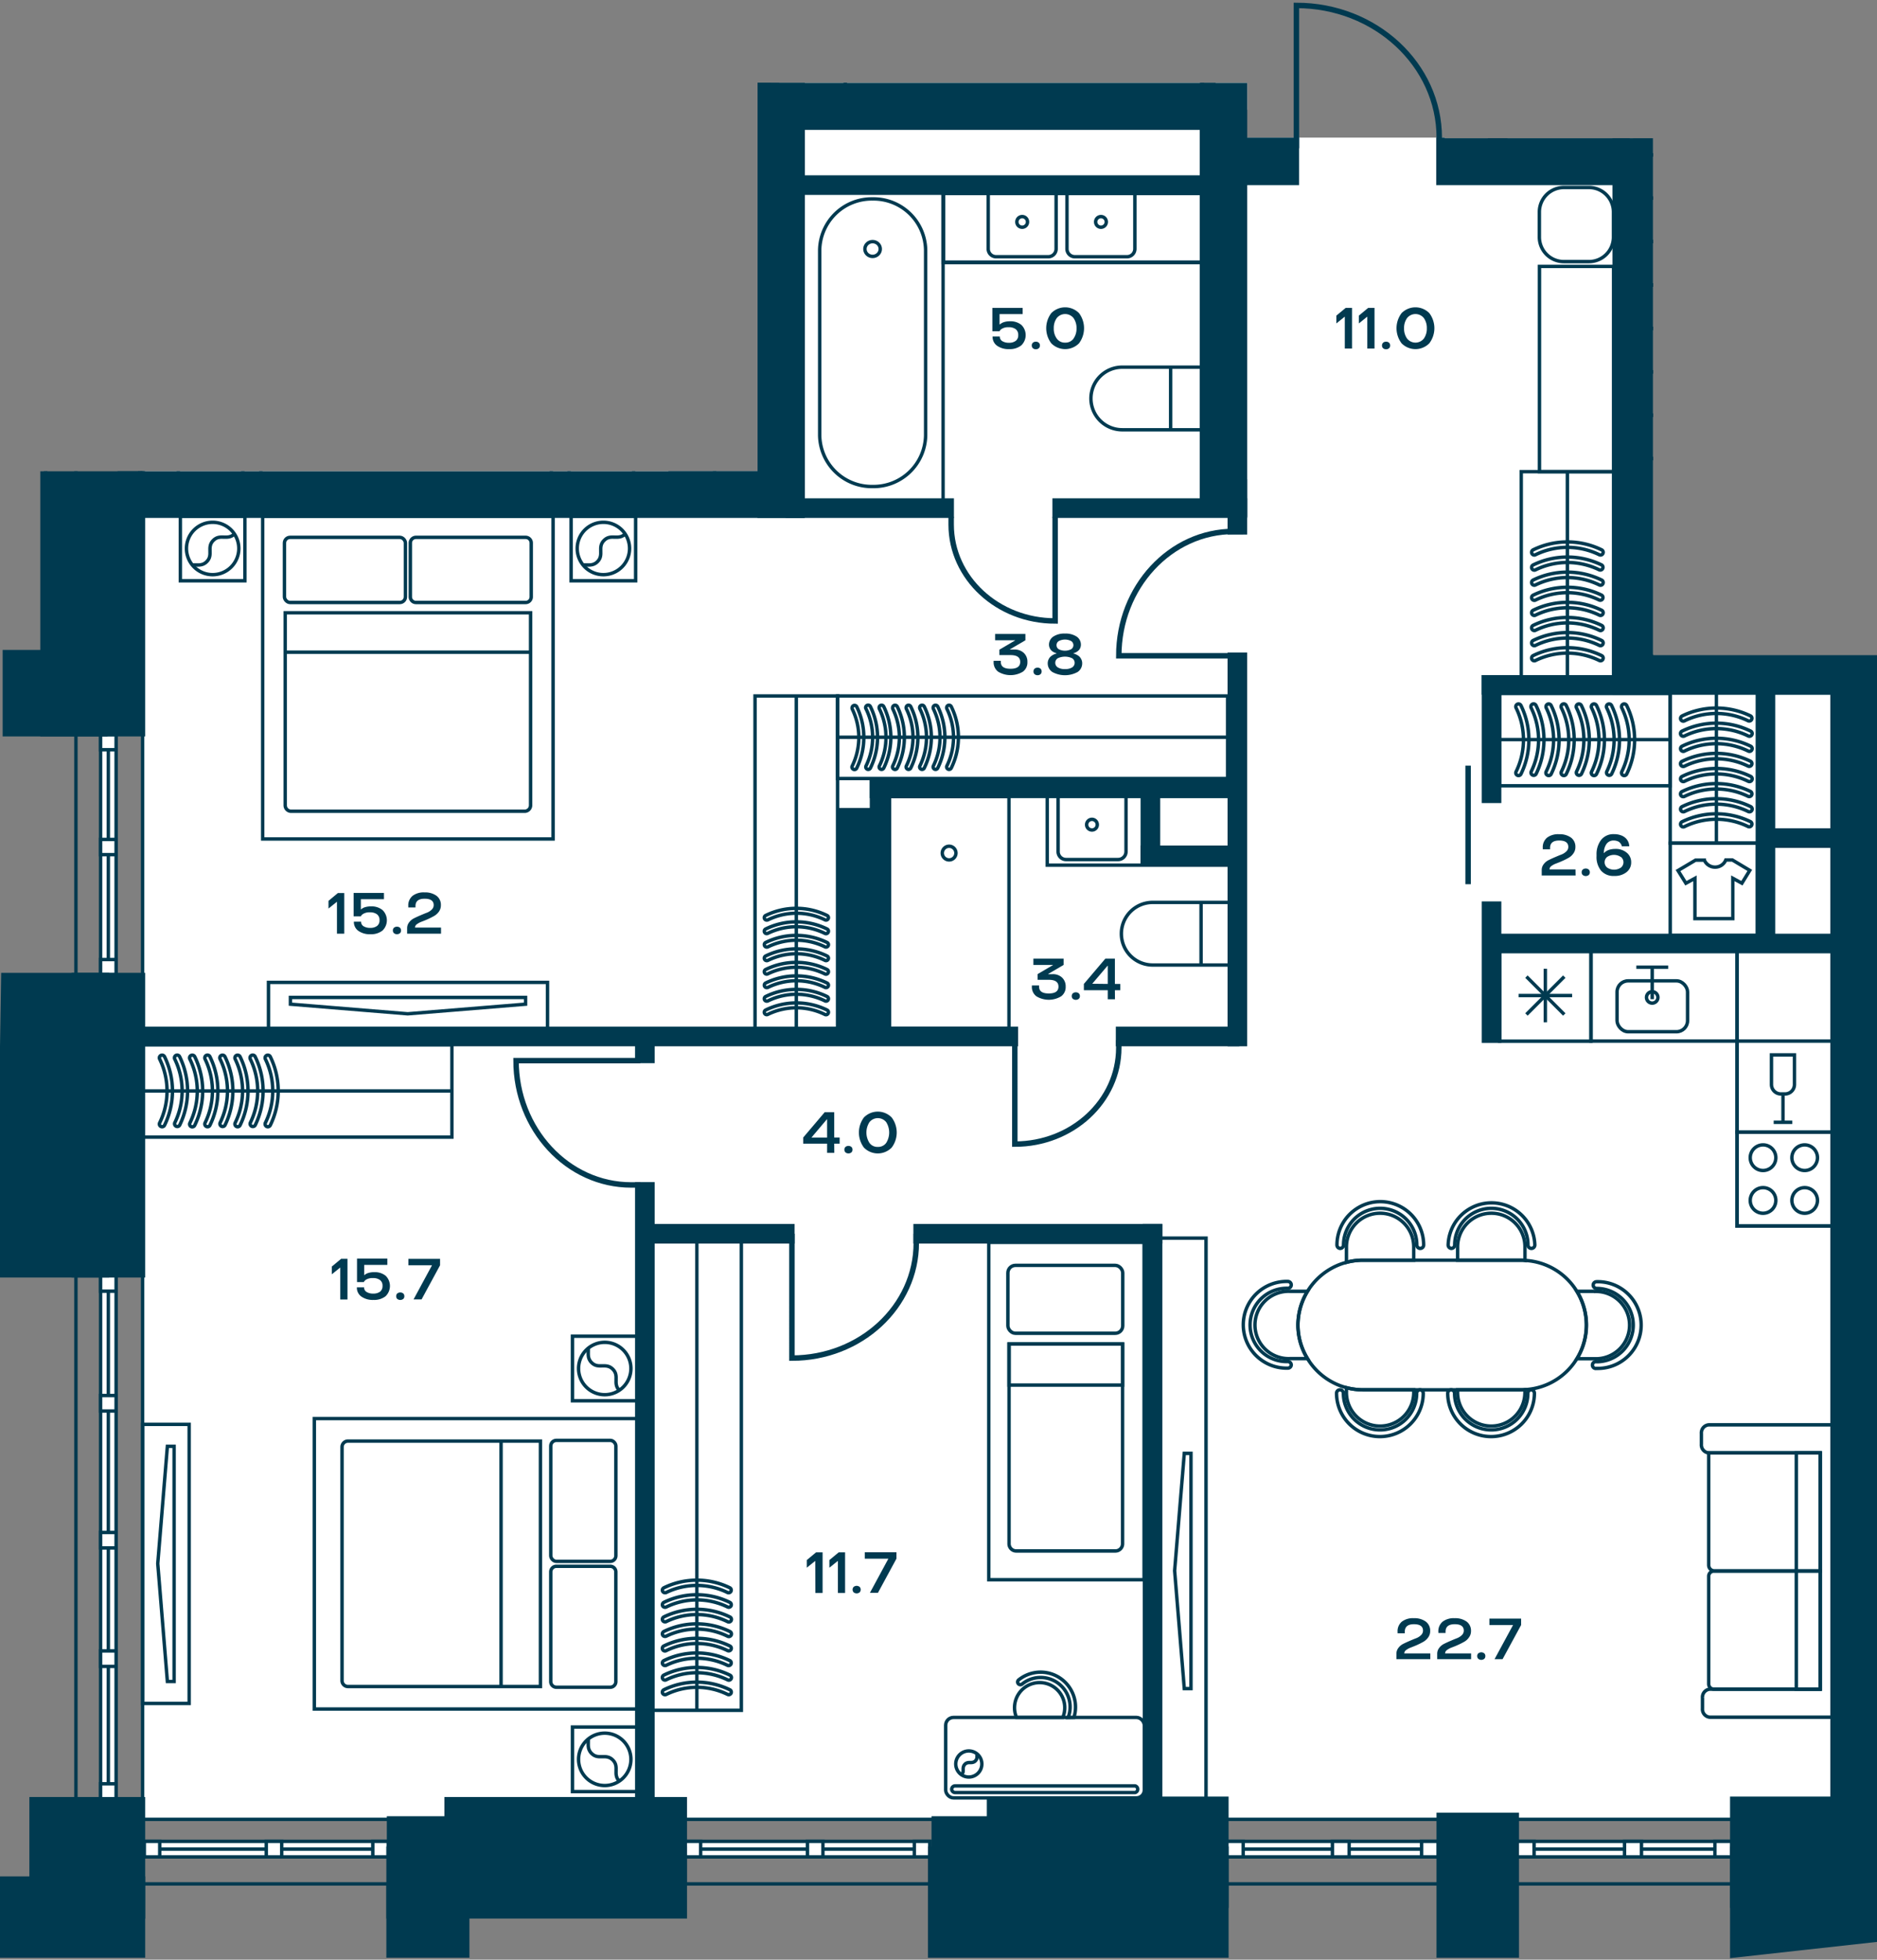 <svg id="Слой_1" data-name="Слой 1" xmlns="http://www.w3.org/2000/svg" xmlns:xlink="http://www.w3.org/1999/xlink" viewBox="0 0 549.92 574.02"><rect x="0" y="0" width="549.92" height="574.02" fill="#808080" stroke="none"/><defs><clipPath id="clip-path"><polygon points="371.26 0.14 371.26 24.28 221.95 24.28 221.95 138.05 0 138.05 0 573.88 549.92 573.88 549.92 191.91 484.27 191.91 484.27 40.49 423.31 40.49 423.31 0.14 371.26 0.14" fill="none"/></clipPath></defs><rect x="544.78" y="198.9" width="5.14" height="334.01" fill="#fff"/><polygon points="221.95 24.28 221.95 138.05 41.78 138.05 41.78 148.48 232.58 148.48 232.58 32.16 365.41 32.16 365.41 24.28 221.95 24.28" fill="#fff"/><polygon points="227.99 32.62 227.99 40.31 227.99 144.75 41.78 144.75 41.78 532.91 544.78 532.91 544.78 197.58 478.43 197.58 478.43 40.49 423.31 40.49 423.31 40.31 359.66 40.31 359.66 32.62 227.99 32.62" fill="#fff"/><g clip-path="url(#clip-path)"><line x1="22.24" y1="-632.46" x2="22.24" y2="572.42" fill="none" stroke="#003a50" stroke-miterlimit="10"/><line x1="41.78" y1="-632.46" x2="41.78" y2="572.42" fill="none" stroke="#003a50" stroke-miterlimit="10"/><line x1="18.83" y1="551.83" x2="1057.66" y2="551.83" fill="none" stroke="#003a50" stroke-miterlimit="10"/><line x1="18.83" y1="532.92" x2="1057.66" y2="532.92" fill="none" stroke="#003a50" stroke-miterlimit="10"/></g><rect x="200.74" y="539.37" width="71.67" height="4.55" fill="#fff"/><rect x="200.74" y="539.37" width="71.67" height="4.55" fill="none" stroke="#003a50" stroke-miterlimit="10"/><line x1="272.41" y1="541.64" x2="200.74" y2="541.64" fill="none" stroke="#003a50" stroke-miterlimit="10"/><rect x="267.88" y="539.37" width="4.53" height="4.55" fill="#fff"/><rect x="267.88" y="539.37" width="4.53" height="4.55" fill="none" stroke="#003a50" stroke-miterlimit="10"/><rect x="200.74" y="539.37" width="4.53" height="4.55" fill="#fff"/><rect x="200.74" y="539.37" width="4.53" height="4.55" fill="none" stroke="#003a50" stroke-miterlimit="10"/><rect x="236.57" y="539.37" width="4.53" height="4.55" fill="#fff"/><rect x="236.57" y="539.37" width="4.53" height="4.55" fill="none" stroke="#003a50" stroke-miterlimit="10"/><rect x="42.28" y="539.37" width="71.46" height="4.55" fill="#fff"/><rect x="42.28" y="539.37" width="71.46" height="4.55" fill="none" stroke="#003a50" stroke-miterlimit="10"/><line x1="113.74" y1="541.64" x2="42.28" y2="541.64" fill="none" stroke="#003a50" stroke-miterlimit="10"/><rect x="109.22" y="539.37" width="4.51" height="4.55" fill="#fff"/><rect x="109.22" y="539.37" width="4.52" height="4.55" fill="none" stroke="#003a50" stroke-miterlimit="10"/><rect x="42.28" y="539.37" width="4.52" height="4.55" fill="#fff"/><rect x="42.28" y="539.37" width="4.52" height="4.55" fill="none" stroke="#003a50" stroke-miterlimit="10"/><rect x="78.01" y="539.37" width="4.52" height="4.55" fill="#fff"/><rect x="78.01" y="539.37" width="4.52" height="4.55" fill="none" stroke="#003a50" stroke-miterlimit="10"/><rect x="444.49" y="539.37" width="62.92" height="4.55" fill="#fff"/><rect x="444.49" y="539.37" width="62.92" height="4.55" fill="none" stroke="#003a50" stroke-miterlimit="10"/><line x1="507.41" y1="541.64" x2="444.49" y2="541.64" fill="none" stroke="#003a50" stroke-miterlimit="10"/><rect x="502.43" y="539.37" width="4.97" height="4.55" fill="#fff"/><rect x="502.43" y="539.37" width="4.97" height="4.55" fill="none" stroke="#003a50" stroke-miterlimit="10"/><rect x="444.49" y="539.37" width="4.97" height="4.55" fill="#fff"/><rect x="444.49" y="539.37" width="4.97" height="4.55" fill="none" stroke="#003a50" stroke-miterlimit="10"/><rect x="475.95" y="539.37" width="4.97" height="4.55" fill="#fff"/><rect x="475.95" y="539.37" width="4.97" height="4.55" fill="none" stroke="#003a50" stroke-miterlimit="10"/><rect x="359.33" y="539.37" width="62.06" height="4.55" fill="#fff"/><rect x="359.33" y="539.37" width="62.06" height="4.55" fill="none" stroke="#003a50" stroke-miterlimit="10"/><line x1="421.4" y1="541.64" x2="359.33" y2="541.64" fill="none" stroke="#003a50" stroke-miterlimit="10"/><rect x="416.49" y="539.37" width="4.91" height="4.55" fill="#fff"/><rect x="416.49" y="539.37" width="4.91" height="4.55" fill="none" stroke="#003a50" stroke-miterlimit="10"/><rect x="359.33" y="539.37" width="4.9" height="4.55" fill="#fff"/><rect x="359.33" y="539.37" width="4.9" height="4.55" fill="none" stroke="#003a50" stroke-miterlimit="10"/><rect x="390.37" y="539.37" width="4.9" height="4.55" fill="#fff"/><rect x="390.37" y="539.37" width="4.9" height="4.55" fill="none" stroke="#003a50" stroke-miterlimit="10"/><rect x="29.47" y="215.15" width="4.55" height="70.36" fill="#fff"/><rect x="29.47" y="215.16" width="4.55" height="70.36" fill="none" stroke="#003a50" stroke-miterlimit="10"/><line x1="31.74" y1="215.16" x2="31.74" y2="285.51" fill="none" stroke="#003a50" stroke-miterlimit="10"/><rect x="29.47" y="215.15" width="4.55" height="4.45" fill="#fff"/><rect x="29.47" y="215.16" width="4.55" height="4.45" fill="none" stroke="#003a50" stroke-miterlimit="10"/><rect x="29.47" y="281.07" width="4.55" height="4.44" fill="#fff"/><rect x="29.47" y="281.07" width="4.55" height="4.44" fill="none" stroke="#003a50" stroke-miterlimit="10"/><rect x="29.47" y="245.89" width="4.55" height="4.45" fill="#fff"/><rect x="29.47" y="245.89" width="4.55" height="4.45" fill="none" stroke="#003a50" stroke-miterlimit="10"/><rect x="29.47" y="373.67" width="4.55" height="153.37" fill="#fff"/><rect x="29.47" y="373.67" width="4.55" height="153.37" fill="none" stroke="#003a50" stroke-miterlimit="10"/><line x1="31.74" y1="527.04" x2="31.74" y2="373.67" fill="none" stroke="#003a50" stroke-miterlimit="10"/><rect x="29.47" y="522.5" width="4.55" height="4.54" fill="#fff"/><rect x="29.47" y="522.5" width="4.55" height="4.54" fill="none" stroke="#003a50" stroke-miterlimit="10"/><rect x="29.47" y="448.88" width="4.55" height="4.54" fill="#fff"/><rect x="29.47" y="448.88" width="4.55" height="4.54" fill="none" stroke="#003a50" stroke-miterlimit="10"/><rect x="29.47" y="408.77" width="4.55" height="4.54" fill="#fff"/><rect x="29.47" y="408.77" width="4.55" height="4.54" fill="none" stroke="#003a50" stroke-miterlimit="10"/><rect x="29.47" y="373.67" width="4.55" height="4.54" fill="#fff"/><rect x="29.47" y="373.67" width="4.55" height="4.54" fill="none" stroke="#003a50" stroke-miterlimit="10"/><rect x="29.47" y="483.57" width="4.55" height="4.54" fill="#fff"/><rect x="29.47" y="483.58" width="4.55" height="4.54" fill="none" stroke="#003a50" stroke-miterlimit="10"/><g clip-path="url(#clip-path)"><path d="M392.62,365.68a1,1,0,0,0,1-1,10.74,10.74,0,0,1,21.48,0,1,1,0,0,0,2,0,12.7,12.7,0,0,0-25.4,0A1,1,0,0,0,392.62,365.68Z" fill="none" stroke="#003a50" stroke-miterlimit="10"/><path d="M416.06,407.1a1,1,0,0,0-1,1,10.74,10.74,0,0,1-21.48,0,1,1,0,1,0-2,0,12.7,12.7,0,0,0,25.4,0A1,1,0,0,0,416.06,407.1Z" fill="none" stroke="#003a50" stroke-miterlimit="10"/><path d="M425.19,365.68a1,1,0,0,0,1-1,10.74,10.74,0,0,1,21.48,0,1,1,0,1,0,2,0,12.7,12.7,0,0,0-25.39,0A1,1,0,0,0,425.19,365.68Z" fill="none" stroke="#003a50" stroke-miterlimit="10"/><path d="M448.63,407.1a1,1,0,0,0-1,1,10.74,10.74,0,0,1-21.48,0,1,1,0,1,0-2,0,12.7,12.7,0,1,0,25.4,0A1,1,0,0,0,448.63,407.1Z" fill="none" stroke="#003a50" stroke-miterlimit="10"/><path d="M466.77,376.4a1,1,0,0,0,1,1,10.74,10.74,0,0,1,0,21.48,1,1,0,1,0,0,1.95,12.7,12.7,0,1,0,0-25.39A1,1,0,0,0,466.77,376.4Z" fill="none" stroke="#003a50" stroke-miterlimit="10"/><path d="M378.31,399.83a1,1,0,0,0-1-1,10.74,10.74,0,1,1,0-21.47,1,1,0,0,0,0-2,12.7,12.7,0,1,0,0,25.39A1,1,0,0,0,378.31,399.83Z" fill="none" stroke="#003a50" stroke-miterlimit="10"/><path d="M404.35,355.37a9.88,9.88,0,0,0-9.87,9.84v4.55a18.55,18.55,0,0,1,4.78-.63h14.93v-3.92A9.87,9.87,0,0,0,404.35,355.37Z" fill="none" stroke="#003a50" stroke-miterlimit="10"/><path d="M394.48,406.48v1.07a9.86,9.86,0,1,0,19.71,0v-.44H399.26A20,20,0,0,1,394.48,406.48Z" fill="none" stroke="#003a50" stroke-miterlimit="10"/><path d="M436.92,355.37a9.88,9.88,0,0,0-9.87,9.84v3.92h18.73c.32,0,.66,0,1,.07v-4A9.85,9.85,0,0,0,436.92,355.37Z" fill="none" stroke="#003a50" stroke-miterlimit="10"/><path d="M446.76,407.05c-.32,0-.66.06-1,.06H427.05v.44a9.86,9.86,0,1,0,19.71,0Z" fill="none" stroke="#003a50" stroke-miterlimit="10"/><path d="M383.07,378.25h-5.22a9.86,9.86,0,1,0,0,19.71h5.22a18.71,18.71,0,0,1-2.8-9.84A18.92,18.92,0,0,1,383.07,378.25Z" fill="none" stroke="#003a50" stroke-miterlimit="10"/><path d="M467.22,378.25H462a18.92,18.92,0,0,1,2.8,9.87A18.71,18.71,0,0,1,462,398h5.25a9.86,9.86,0,1,0,0-19.71Z" fill="none" stroke="#003a50" stroke-miterlimit="10"/><path d="M445.78,369.13H399.26a18.55,18.55,0,0,0-4.78.63,19.06,19.06,0,0,0-14.21,18.36,18.71,18.71,0,0,0,2.8,9.84,19,19,0,0,0,11.41,8.52,20,20,0,0,0,4.78.63h46.52c.32,0,.66,0,1-.06a18.95,18.95,0,0,0,0-37.85C446.44,369.17,446.1,369.13,445.78,369.13Z" fill="none" stroke="#003a50" stroke-miterlimit="10"/></g><rect x="234.99" y="54.23" width="41.31" height="92.33" fill="none" stroke="#003a50" stroke-miterlimit="10"/><g clip-path="url(#clip-path)"><path d="M271.19,73.27v54.24a15.26,15.26,0,0,1-15.52,15h0a15.26,15.26,0,0,1-15.52-15V73.27a15.26,15.26,0,0,1,15.52-15h0A15.26,15.26,0,0,1,271.19,73.27Z" fill="none" stroke="#003a50" stroke-miterlimit="10"/><ellipse cx="255.65" cy="72.94" rx="2.25" ry="2.17" fill="none" stroke="#003a50" stroke-miterlimit="10"/><path d="M328.79,125.89H352V107.55H328.79a9.17,9.17,0,0,0,0,18.34Z" fill="none" stroke="#003a50" stroke-miterlimit="10"/></g><line x1="342.97" y1="107.55" x2="342.97" y2="125.89" fill="none" stroke="#003a50" stroke-miterlimit="10"/><g clip-path="url(#clip-path)"><path d="M332.49,72.9V57.1a2.31,2.31,0,0,0-2.3-2.31H314.91a2.31,2.31,0,0,0-2.31,2.31V72.9a2.3,2.3,0,0,0,2.31,2.3h15.28A2.3,2.3,0,0,0,332.49,72.9Z" fill="none" stroke="#003a50" stroke-miterlimit="10"/><path d="M322.54,66.56A1.56,1.56,0,1,0,321,65,1.56,1.56,0,0,0,322.54,66.56Z" fill="none" stroke="#003a50" stroke-miterlimit="10"/><path d="M309.42,72.9V57.1a2.31,2.31,0,0,0-2.3-2.31H291.84a2.31,2.31,0,0,0-2.31,2.31V72.9a2.3,2.3,0,0,0,2.31,2.3h15.28A2.3,2.3,0,0,0,309.42,72.9Z" fill="none" stroke="#003a50" stroke-miterlimit="10"/><path d="M299.48,66.56A1.56,1.56,0,1,0,297.92,65,1.55,1.55,0,0,0,299.48,66.56Z" fill="none" stroke="#003a50" stroke-miterlimit="10"/></g><rect x="276.38" y="56.6" width="77.35" height="20.25" fill="none" stroke="#003a50" stroke-miterlimit="10" stroke-width="1.14"/><rect x="339.72" y="362.67" width="13.62" height="164.62" fill="none" stroke="#003a50" stroke-miterlimit="10"/><polygon points="346.97 425.72 344.14 460.09 346.97 494.62 348.93 494.62 348.93 425.72 346.97 425.72" fill="none" stroke="#003a50" stroke-miterlimit="10"/><rect x="289.69" y="363.91" width="45.5" height="98.82" fill="none" stroke="#003a50" stroke-miterlimit="10"/><g clip-path="url(#clip-path)"><path d="M297.74,454.3h29.05a2.1,2.1,0,0,0,2.1-2.1V393.68H295.63V452.2A2.1,2.1,0,0,0,297.74,454.3Z" fill="none" stroke="#003a50" stroke-miterlimit="10"/></g><rect x="295.63" y="393.68" width="33.26" height="12.04" fill="none" stroke="#003a50" stroke-miterlimit="10"/><g clip-path="url(#clip-path)"><rect x="295.29" y="370.65" width="33.65" height="19.89" rx="2.2" fill="none" stroke="#003a50" stroke-miterlimit="10"/><rect x="549.28" y="362.94" width="45.5" height="98.82" fill="none" stroke="#003a50" stroke-miterlimit="10"/><rect x="196.33" y="28.79" width="26.08" height="109.58" fill="none" stroke="#003a50" stroke-miterlimit="10"/><path d="M200,125.25a.77.77,0,0,1-.34-1.46,22.06,22.06,0,0,1,19.37,0,.78.78,0,0,1,.35,1,.77.77,0,0,1-1,.35,20.53,20.53,0,0,0-18,0A.71.71,0,0,1,200,125.25Z" fill="none" stroke="#003a50" stroke-miterlimit="10"/><path d="M200,121a.77.77,0,0,1-.34-1.46,22.06,22.06,0,0,1,19.37,0,.78.78,0,0,1,.35,1,.77.77,0,0,1-1,.35,20.53,20.53,0,0,0-18,0A.71.71,0,0,1,200,121Z" fill="none" stroke="#003a50" stroke-miterlimit="10"/><path d="M200,116.72a.77.77,0,0,1-.69-.43.76.76,0,0,1,.35-1,22.06,22.06,0,0,1,19.37,0,.76.76,0,0,1,.35,1,.77.77,0,0,1-1,.36,20.44,20.44,0,0,0-18,0A.84.84,0,0,1,200,116.72Z" fill="none" stroke="#003a50" stroke-miterlimit="10"/><path d="M200,112.45a.77.77,0,0,1-.34-1.46,22.06,22.06,0,0,1,19.37,0,.78.78,0,0,1,.35,1,.77.77,0,0,1-1,.35,20.44,20.44,0,0,0-18,0A.84.84,0,0,1,200,112.45Z" fill="none" stroke="#003a50" stroke-miterlimit="10"/><path d="M200,108.18a.77.77,0,0,1-.34-1.46,22.06,22.06,0,0,1,19.37,0,.78.78,0,0,1,.35,1,.77.77,0,0,1-1,.35,20.53,20.53,0,0,0-18,0A.71.71,0,0,1,200,108.18Z" fill="none" stroke="#003a50" stroke-miterlimit="10"/><path d="M200,103.92a.77.77,0,0,1-.69-.43.76.76,0,0,1,.35-1,22.06,22.06,0,0,1,19.37,0,.76.76,0,0,1,.35,1,.77.77,0,0,1-1,.36,20.44,20.44,0,0,0-18,0A.84.84,0,0,1,200,103.92Z" fill="none" stroke="#003a50" stroke-miterlimit="10"/><path d="M200,129.52a.77.77,0,0,1-.69-.43.76.76,0,0,1,.35-1,22.06,22.06,0,0,1,19.37,0,.76.76,0,0,1,.35,1,.77.77,0,0,1-1,.36,20.44,20.44,0,0,0-18,0A.84.84,0,0,1,200,129.52Z" fill="none" stroke="#003a50" stroke-miterlimit="10"/><path d="M200,133.78a.77.77,0,0,1-.34-1.46,22.06,22.06,0,0,1,19.37,0,.78.78,0,0,1,.35,1,.76.76,0,0,1-1,.35,20.53,20.53,0,0,0-18,0A.71.71,0,0,1,200,133.78Z" fill="none" stroke="#003a50" stroke-miterlimit="10"/><line x1="209.37" y1="138.37" x2="209.37" y2="28.79" fill="none" stroke="#003a50" stroke-miterlimit="10"/></g><rect x="191.12" y="362.66" width="26.08" height="138.32" fill="none" stroke="#003a50" stroke-miterlimit="10"/><g clip-path="url(#clip-path)"><path d="M194.82,487.86a.76.76,0,0,1-.69-.43.77.77,0,0,1,.35-1,22,22,0,0,1,19.36,0,.77.77,0,0,1-.68,1.38,20.53,20.53,0,0,0-18,0A.64.64,0,0,1,194.82,487.86Z" fill="none" stroke="#003a50" stroke-miterlimit="10"/><path d="M194.82,483.6a.77.77,0,0,1-.34-1.46,22,22,0,0,1,19.36,0,.75.75,0,0,1,.35,1,.77.77,0,0,1-1,.36,20.44,20.44,0,0,0-18,0A.76.76,0,0,1,194.82,483.6Z" fill="none" stroke="#003a50" stroke-miterlimit="10"/><path d="M194.82,479.33a.76.76,0,0,1-.69-.43.77.77,0,0,1,.35-1,22,22,0,0,1,19.36,0,.77.77,0,1,1-.68,1.38,20.44,20.44,0,0,0-18,0A.76.76,0,0,1,194.82,479.33Z" fill="none" stroke="#003a50" stroke-miterlimit="10"/><path d="M194.82,475.06a.76.76,0,0,1-.69-.43.77.77,0,0,1,.35-1,22,22,0,0,1,19.36,0,.77.77,0,1,1-.68,1.38,20.53,20.53,0,0,0-18,0A.64.64,0,0,1,194.82,475.06Z" fill="none" stroke="#003a50" stroke-miterlimit="10"/><path d="M194.82,470.79a.77.77,0,0,1-.69-.42.78.78,0,0,1,.35-1,22,22,0,0,1,19.36,0,.77.77,0,0,1,.35,1,.76.76,0,0,1-1,.35,20.53,20.53,0,0,0-18,0A.64.64,0,0,1,194.82,470.79Z" fill="none" stroke="#003a50" stroke-miterlimit="10"/><path d="M194.82,466.53a.76.76,0,0,1-.69-.43.77.77,0,0,1,.35-1,22,22,0,0,1,19.36,0,.77.77,0,0,1-.68,1.38,20.53,20.53,0,0,0-18,0A.76.76,0,0,1,194.82,466.53Z" fill="none" stroke="#003a50" stroke-miterlimit="10"/><path d="M194.82,492.13a.77.77,0,0,1-.34-1.46,22,22,0,0,1,19.36,0,.77.77,0,1,1-.68,1.38,20.53,20.53,0,0,0-18,0A.64.64,0,0,1,194.82,492.13Z" fill="none" stroke="#003a50" stroke-miterlimit="10"/><path d="M194.82,496.4a.79.79,0,0,1-.7-.43.78.78,0,0,1,.36-1,22,22,0,0,1,19.36,0,.75.75,0,0,1,.35,1,.77.77,0,0,1-1,.36,20.44,20.44,0,0,0-18,0A.76.76,0,0,1,194.82,496.4Z" fill="none" stroke="#003a50" stroke-miterlimit="10"/></g><line x1="204.16" y1="500.99" x2="204.16" y2="361.38" fill="none" stroke="#003a50" stroke-miterlimit="10"/><g clip-path="url(#clip-path)"><rect x="247.65" y="-3.47" width="104.63" height="28.64" fill="none" stroke="#003a50" stroke-miterlimit="10"/><path d="M261.27.59a.84.84,0,0,1,.44-.76.77.77,0,0,1,1.07.38,25.13,25.13,0,0,1,2.32,10.64,25.15,25.15,0,0,1-2.32,10.63.78.78,0,0,1-1.07.38.86.86,0,0,1-.36-1.13,23.37,23.37,0,0,0,2.16-9.88A23.35,23.35,0,0,0,261.35,1,.83.83,0,0,1,261.27.59Z" fill="none" stroke="#003a50" stroke-miterlimit="10"/><path d="M265.69.59a.84.84,0,0,1,.45-.76.77.77,0,0,1,1.07.38,25.54,25.54,0,0,1,0,21.27.78.78,0,0,1-1.07.38.85.85,0,0,1-.36-1.13,23.37,23.37,0,0,0,2.16-9.88A23.35,23.35,0,0,0,265.78,1,.84.84,0,0,1,265.69.59Z" fill="none" stroke="#003a50" stroke-miterlimit="10"/><path d="M270.12.59a.84.84,0,0,1,.44-.76.77.77,0,0,1,1.07.38A25.13,25.13,0,0,1,274,10.85a25.15,25.15,0,0,1-2.32,10.63.78.78,0,0,1-1.07.38.86.86,0,0,1-.36-1.13,23.37,23.37,0,0,0,2.16-9.88A23.35,23.35,0,0,0,270.2,1,.83.83,0,0,1,270.12.59Z" fill="none" stroke="#003a50" stroke-miterlimit="10"/><path d="M274.54.59A.84.84,0,0,1,275-.17a.77.77,0,0,1,1.07.38,25.54,25.54,0,0,1,0,21.27.78.78,0,0,1-1.07.38.85.85,0,0,1-.36-1.13,23.37,23.37,0,0,0,2.16-9.88A23.35,23.35,0,0,0,274.63,1,.84.84,0,0,1,274.54.59Z" fill="none" stroke="#003a50" stroke-miterlimit="10"/><path d="M279,.59a.84.84,0,0,1,.44-.76.77.77,0,0,1,1.07.38,25.13,25.13,0,0,1,2.32,10.64,25.15,25.15,0,0,1-2.32,10.63.77.77,0,0,1-1.06.38.87.87,0,0,1-.37-1.13,23.37,23.37,0,0,0,2.16-9.88A23.35,23.35,0,0,0,279.05,1,.83.83,0,0,1,279,.59Z" fill="none" stroke="#003a50" stroke-miterlimit="10"/><path d="M283.39.59a.84.84,0,0,1,.45-.76.77.77,0,0,1,1.07.38,25.13,25.13,0,0,1,2.32,10.64,25.15,25.15,0,0,1-2.32,10.63.78.78,0,0,1-1.07.38.86.86,0,0,1-.36-1.13,23.37,23.37,0,0,0,2.16-9.88A23.35,23.35,0,0,0,283.48,1,.84.84,0,0,1,283.39.59Z" fill="none" stroke="#003a50" stroke-miterlimit="10"/><path d="M256.84.59a.84.84,0,0,1,.44-.76.79.79,0,0,1,1.08.38,25.54,25.54,0,0,1,0,21.27.78.78,0,0,1-1.07.38.87.87,0,0,1-.37-1.13,23.22,23.22,0,0,0,2.16-9.88A23.2,23.2,0,0,0,256.92,1,.83.83,0,0,1,256.84.59Z" fill="none" stroke="#003a50" stroke-miterlimit="10"/><path d="M252.41.59a.84.84,0,0,1,.45-.76.77.77,0,0,1,1.07.38,25.13,25.13,0,0,1,2.32,10.64,25.15,25.15,0,0,1-2.32,10.63.78.78,0,0,1-1.07.38.86.86,0,0,1-.36-1.13,23.37,23.37,0,0,0,2.16-9.88A23.35,23.35,0,0,0,252.5,1,.84.84,0,0,1,252.41.59Z" fill="none" stroke="#003a50" stroke-miterlimit="10"/></g><rect x="221.21" y="203.86" width="24.18" height="97.61" fill="none" stroke="#003a50" stroke-miterlimit="10"/><g clip-path="url(#clip-path)"><path d="M224.64,289.29a.7.7,0,0,1-.64-.4.71.71,0,0,1,.32-.95,20.51,20.51,0,0,1,18,0,.71.71,0,1,1-.62,1.28,19,19,0,0,0-16.71,0A.7.7,0,0,1,224.64,289.29Z" fill="none" stroke="#003a50" stroke-miterlimit="10"/><path d="M224.64,285.34a.71.71,0,0,1-.32-1.35,20.42,20.42,0,0,1,18,0,.71.71,0,0,1,.33.95.72.72,0,0,1-1,.33,19,19,0,0,0-16.71,0A.87.87,0,0,1,224.64,285.34Z" fill="none" stroke="#003a50" stroke-miterlimit="10"/><path d="M224.64,281.38a.71.71,0,0,1-.32-1.35,20.42,20.42,0,0,1,18,0,.71.71,0,1,1-.62,1.28,19,19,0,0,0-16.71,0A.7.7,0,0,1,224.64,281.38Z" fill="none" stroke="#003a50" stroke-miterlimit="10"/><path d="M224.64,277.42a.7.7,0,0,1-.64-.4.71.71,0,0,1,.32-.95,20.51,20.51,0,0,1,18,0,.71.71,0,1,1-.62,1.28,19,19,0,0,0-16.71,0A.7.7,0,0,1,224.64,277.42Z" fill="none" stroke="#003a50" stroke-miterlimit="10"/><path d="M224.64,273.47a.71.71,0,0,1-.32-1.35,20.42,20.42,0,0,1,18,0,.71.71,0,0,1,.33.95.72.72,0,0,1-1,.33,19,19,0,0,0-16.71,0A.87.87,0,0,1,224.64,273.47Z" fill="none" stroke="#003a50" stroke-miterlimit="10"/><path d="M224.64,269.51a.71.71,0,0,1-.32-1.35,20.42,20.42,0,0,1,18,0,.71.71,0,1,1-.62,1.28,19,19,0,0,0-16.71,0A.7.7,0,0,1,224.64,269.51Z" fill="none" stroke="#003a50" stroke-miterlimit="10"/><path d="M224.64,293.25a.71.71,0,0,1-.32-1.35,20.42,20.42,0,0,1,18,0,.71.71,0,1,1-.62,1.28,19,19,0,0,0-16.71,0A.7.7,0,0,1,224.64,293.25Z" fill="none" stroke="#003a50" stroke-miterlimit="10"/><path d="M224.64,297.21a.71.71,0,0,1-.32-1.35,20.42,20.42,0,0,1,18,0,.71.71,0,0,1,.33.95.72.72,0,0,1-1,.33,19,19,0,0,0-16.71,0A.87.87,0,0,1,224.64,297.21Z" fill="none" stroke="#003a50" stroke-miterlimit="10"/></g><line x1="233.3" y1="301.46" x2="233.3" y2="203.86" fill="none" stroke="#003a50" stroke-miterlimit="10"/><rect x="41.93" y="306.03" width="90.47" height="27.05" fill="none" stroke="#003a50" stroke-miterlimit="10"/><g clip-path="url(#clip-path)"><path d="M55.54,309.87a.8.8,0,0,1,1.52-.35,22.88,22.88,0,0,1,0,20.08A.79.79,0,0,1,56,330a.78.78,0,0,1-.36-1.06,21.27,21.27,0,0,0,0-18.68A.76.76,0,0,1,55.54,309.87Z" fill="none" stroke="#003a50" stroke-miterlimit="10"/><path d="M60,309.87a.79.79,0,0,1,1.51-.35,22.88,22.88,0,0,1,0,20.08.78.78,0,0,1-1.06.36.79.79,0,0,1-.37-1.06,21.27,21.27,0,0,0,0-18.68A.74.74,0,0,1,60,309.87Z" fill="none" stroke="#003a50" stroke-miterlimit="10"/><path d="M64.39,309.87a.8.8,0,0,1,1.52-.35,22.88,22.88,0,0,1,0,20.08.8.8,0,0,1-1.43-.7,21.27,21.27,0,0,0,0-18.68A.76.76,0,0,1,64.39,309.87Z" fill="none" stroke="#003a50" stroke-miterlimit="10"/><path d="M68.82,309.87a.8.8,0,0,1,.44-.72.81.81,0,0,1,1.08.37,22.88,22.88,0,0,1,0,20.08.8.8,0,0,1-1.44-.7,21.27,21.27,0,0,0,0-18.68A.74.74,0,0,1,68.82,309.87Z" fill="none" stroke="#003a50" stroke-miterlimit="10"/><path d="M73.25,309.87a.79.79,0,0,1,1.51-.35,22.88,22.88,0,0,1,0,20.08.8.8,0,0,1-1.43-.7,21.27,21.27,0,0,0,0-18.68A.74.74,0,0,1,73.25,309.87Z" fill="none" stroke="#003a50" stroke-miterlimit="10"/><path d="M77.67,309.87a.8.8,0,0,1,.44-.72.81.81,0,0,1,1.08.37,22.88,22.88,0,0,1,0,20.08.8.8,0,0,1-1.44-.7,21.27,21.27,0,0,0,0-18.68A.74.74,0,0,1,77.67,309.87Z" fill="none" stroke="#003a50" stroke-miterlimit="10"/><path d="M51.12,309.87a.79.79,0,0,1,1.51-.35,22.88,22.88,0,0,1,0,20.08.8.8,0,0,1-1.43-.7,21.27,21.27,0,0,0,0-18.68A.74.74,0,0,1,51.12,309.87Z" fill="none" stroke="#003a50" stroke-miterlimit="10"/><path d="M46.69,309.87a.8.8,0,0,1,1.52-.35,22.88,22.88,0,0,1,0,20.08.79.79,0,0,1-1.07.36.78.78,0,0,1-.36-1.06,21.27,21.27,0,0,0,0-18.68A.76.76,0,0,1,46.69,309.87Z" fill="none" stroke="#003a50" stroke-miterlimit="10"/></g><line x1="41.93" y1="319.56" x2="132.4" y2="319.56" fill="none" stroke="#003a50" stroke-miterlimit="10"/><g clip-path="url(#clip-path)"><path d="M337.71,282.67h23.21V264.33H337.71a9.17,9.17,0,1,0,0,18.34Z" fill="none" stroke="#003a50" stroke-miterlimit="10"/></g><line x1="351.89" y1="264.33" x2="351.89" y2="282.67" fill="none" stroke="#003a50" stroke-miterlimit="10"/><g clip-path="url(#clip-path)"><path d="M310,249.46V233.67a2.31,2.31,0,0,1,2.31-2.31h15.28a2.31,2.31,0,0,1,2.31,2.31v15.79a2.32,2.32,0,0,1-2.31,2.31H312.28A2.32,2.32,0,0,1,310,249.46Z" fill="none" stroke="#003a50" stroke-miterlimit="10"/><path d="M319.92,243.12a1.56,1.56,0,1,1,1.56-1.55A1.55,1.55,0,0,1,319.92,243.12Z" fill="none" stroke="#003a50" stroke-miterlimit="10"/></g><rect x="306.82" y="233.17" width="54.71" height="20.25" fill="none" stroke="#003a50" stroke-miterlimit="10"/><rect x="260.61" y="233.34" width="35" height="67.89" fill="none" stroke="#003a50" stroke-miterlimit="10"/><g clip-path="url(#clip-path)"><path d="M276.07,249.88a2,2,0,1,0,2-2A2,2,0,0,0,276.07,249.88Z" fill="none" stroke="#003a50" stroke-miterlimit="10"/><rect x="52.25" y="119.77" width="18.91" height="18.91" fill="none" stroke="#003a50" stroke-miterlimit="10"/><path d="M67.13,123.8a7.67,7.67,0,1,0,0,10.85A7.68,7.68,0,0,0,67.13,123.8Z" fill="none" stroke="#003a50" stroke-miterlimit="10"/><path d="M67.65,124.38c-1.41.14-2.85-.4-4.23,1-2,2,.12,4.18-1.91,6.21s-4.19-.11-6.22,1.92" fill="none" stroke="#003a50" stroke-miterlimit="10"/><rect x="166.73" y="119.77" width="18.91" height="18.91" fill="none" stroke="#003a50" stroke-miterlimit="10"/><path d="M181.61,123.8a7.67,7.67,0,1,0,0,10.85A7.68,7.68,0,0,0,181.61,123.8Z" fill="none" stroke="#003a50" stroke-miterlimit="10"/><path d="M182.13,124.38c-1.42.14-2.85-.4-4.23,1-2,2,.12,4.18-1.91,6.21s-4.19-.11-6.22,1.92" fill="none" stroke="#003a50" stroke-miterlimit="10"/><rect x="76.43" y="44.14" width="85.08" height="94.54" fill="none" stroke="#003a50" stroke-miterlimit="10"/><path d="M153.18,52.26H84.77A1.74,1.74,0,0,0,83,54v56.4h71.89V54A1.74,1.74,0,0,0,153.18,52.26Z" fill="none" stroke="#003a50" stroke-miterlimit="10"/><path d="M116.61,113.41H84.47a1.64,1.64,0,0,0-1.64,1.65v15.77a1.64,1.64,0,0,0,1.64,1.65h32.14a1.65,1.65,0,0,0,1.65-1.65V115.06A1.65,1.65,0,0,0,116.61,113.41Z" fill="none" stroke="#003a50" stroke-miterlimit="10"/><rect x="119.7" y="113.41" width="35.44" height="19.08" rx="1.65" fill="none" stroke="#003a50" stroke-miterlimit="10"/></g><rect x="167.32" y="151.21" width="18.91" height="18.91" fill="none" stroke="#003a50" stroke-miterlimit="10"/><g clip-path="url(#clip-path)"><path d="M171.35,166.08a7.67,7.67,0,1,0,0-10.84A7.68,7.68,0,0,0,171.35,166.08Z" fill="none" stroke="#003a50" stroke-miterlimit="10"/><path d="M170.83,165.51c1.41-.14,2.85.4,4.23-1,2-2-.12-4.18,1.91-6.22s4.19.12,6.22-1.91" fill="none" stroke="#003a50" stroke-miterlimit="10"/></g><rect x="52.84" y="151.21" width="18.91" height="18.91" fill="none" stroke="#003a50" stroke-miterlimit="10"/><g clip-path="url(#clip-path)"><path d="M56.87,166.08a7.67,7.67,0,1,0,0-10.84A7.68,7.68,0,0,0,56.87,166.08Z" fill="none" stroke="#003a50" stroke-miterlimit="10"/><path d="M56.35,165.51c1.42-.14,2.85.4,4.23-1,2-2-.12-4.18,1.91-6.22s4.19.12,6.22-1.91" fill="none" stroke="#003a50" stroke-miterlimit="10"/></g><rect x="76.96" y="151.21" width="85.08" height="94.54" fill="none" stroke="#003a50" stroke-miterlimit="10"/><g clip-path="url(#clip-path)"><path d="M85.29,237.63h68.42a1.74,1.74,0,0,0,1.74-1.74v-56.4H83.56v56.4A1.73,1.73,0,0,0,85.29,237.63Z" fill="none" stroke="#003a50" stroke-miterlimit="10"/><path d="M121.87,176.48H154a1.64,1.64,0,0,0,1.64-1.65V159.05A1.64,1.64,0,0,0,154,157.4H121.87a1.65,1.65,0,0,0-1.65,1.65v15.78A1.65,1.65,0,0,0,121.87,176.48Z" fill="none" stroke="#003a50" stroke-miterlimit="10"/><rect x="83.34" y="157.4" width="35.44" height="19.08" rx="1.65" fill="none" stroke="#003a50" stroke-miterlimit="10"/></g><line x1="83.34" y1="191.04" x2="155.66" y2="191.04" fill="none" stroke="#003a50" stroke-miterlimit="10"/><rect x="167.72" y="505.88" width="18.91" height="18.91" fill="none" stroke="#003a50" stroke-miterlimit="10"/><g clip-path="url(#clip-path)"><path d="M171.75,509.92a7.67,7.67,0,1,0,10.85,0A7.67,7.67,0,0,0,171.75,509.92Z" fill="none" stroke="#003a50" stroke-miterlimit="10"/><path d="M172.33,509.4c.14,1.41-.4,2.84,1,4.22,2,2,4.18-.12,6.21,1.91s-.11,4.19,1.92,6.22" fill="none" stroke="#003a50" stroke-miterlimit="10"/></g><rect x="167.72" y="391.4" width="18.91" height="18.91" fill="none" stroke="#003a50" stroke-miterlimit="10"/><g clip-path="url(#clip-path)"><path d="M171.75,395.44a7.67,7.67,0,1,0,10.85,0A7.67,7.67,0,0,0,171.75,395.44Z" fill="none" stroke="#003a50" stroke-miterlimit="10"/><path d="M172.33,394.92c.14,1.41-.4,2.84,1,4.22,2,2,4.18-.12,6.21,1.91s-.11,4.19,1.92,6.22" fill="none" stroke="#003a50" stroke-miterlimit="10"/></g><rect x="92.09" y="415.52" width="94.54" height="85.08" fill="none" stroke="#003a50" stroke-miterlimit="10"/><g clip-path="url(#clip-path)"><path d="M100.21,423.86v68.41a1.73,1.73,0,0,0,1.73,1.74h56.4V422.12h-56.4A1.73,1.73,0,0,0,100.21,423.86Z" fill="none" stroke="#003a50" stroke-miterlimit="10"/><path d="M161.36,460.44v32.13a1.65,1.65,0,0,0,1.65,1.65h15.77a1.65,1.65,0,0,0,1.65-1.65V460.44a1.65,1.65,0,0,0-1.65-1.65H163A1.65,1.65,0,0,0,161.36,460.44Z" fill="none" stroke="#003a50" stroke-miterlimit="10"/><rect x="161.36" y="421.91" width="19.08" height="35.44" rx="1.65" fill="none" stroke="#003a50" stroke-miterlimit="10"/></g><line x1="146.8" y1="421.91" x2="146.8" y2="494.22" fill="none" stroke="#003a50" stroke-miterlimit="10"/><rect x="41.8" y="417.22" width="13.62" height="81.75" fill="none" stroke="#003a50" stroke-miterlimit="10"/><polygon points="49.04 423.65 46.22 458.01 49.04 492.54 51.01 492.54 51.01 423.65 49.04 423.65" fill="none" stroke="#003a50" stroke-miterlimit="10"/><rect x="439.33" y="203.12" width="50" height="27.05" fill="none" stroke="#003a50" stroke-miterlimit="10"/><g clip-path="url(#clip-path)"><path d="M452.94,207a.8.8,0,0,1,1.52-.35,22.88,22.88,0,0,1,0,20.08.79.79,0,0,1-1.07.36A.78.78,0,0,1,453,226a21.27,21.27,0,0,0,0-18.68A.76.76,0,0,1,452.94,207Z" fill="none" stroke="#003a50" stroke-miterlimit="10"/><path d="M457.37,207a.79.79,0,0,1,1.51-.35,22.88,22.88,0,0,1,0,20.08.78.78,0,0,1-1.06.36.79.79,0,0,1-.37-1.06,21.27,21.27,0,0,0,0-18.68A.74.74,0,0,1,457.37,207Z" fill="none" stroke="#003a50" stroke-miterlimit="10"/><path d="M461.79,207a.8.8,0,0,1,1.52-.35,22.88,22.88,0,0,1,0,20.08.8.8,0,0,1-1.43-.7,21.27,21.27,0,0,0,0-18.68A.76.76,0,0,1,461.79,207Z" fill="none" stroke="#003a50" stroke-miterlimit="10"/><path d="M466.22,207a.8.8,0,0,1,.44-.72.81.81,0,0,1,1.08.37,22.88,22.88,0,0,1,0,20.08.8.8,0,0,1-1.44-.7,21.27,21.27,0,0,0,0-18.68A.74.74,0,0,1,466.22,207Z" fill="none" stroke="#003a50" stroke-miterlimit="10"/><path d="M470.64,207a.8.8,0,0,1,1.52-.35,22.88,22.88,0,0,1,0,20.08.8.8,0,0,1-1.43-.7,21.27,21.27,0,0,0,0-18.68A.76.76,0,0,1,470.64,207Z" fill="none" stroke="#003a50" stroke-miterlimit="10"/><path d="M475.07,207a.8.8,0,0,1,.44-.72.81.81,0,0,1,1.08.37,22.88,22.88,0,0,1,0,20.08.8.8,0,0,1-1.44-.7,21.27,21.27,0,0,0,0-18.68A.74.74,0,0,1,475.07,207Z" fill="none" stroke="#003a50" stroke-miterlimit="10"/><path d="M448.52,207a.79.79,0,0,1,1.51-.35,22.88,22.88,0,0,1,0,20.08.8.8,0,0,1-1.43-.7,21.27,21.27,0,0,0,0-18.68A.74.74,0,0,1,448.52,207Z" fill="none" stroke="#003a50" stroke-miterlimit="10"/><path d="M444.09,207a.8.8,0,0,1,1.52-.35,22.88,22.88,0,0,1,0,20.08.79.79,0,0,1-1.07.36.78.78,0,0,1-.36-1.06,21.27,21.27,0,0,0,0-18.68A.76.76,0,0,1,444.09,207Z" fill="none" stroke="#003a50" stroke-miterlimit="10"/></g><line x1="439.33" y1="216.64" x2="489.33" y2="216.64" fill="none" stroke="#003a50" stroke-miterlimit="10"/><rect x="489.33" y="196.97" width="27.05" height="50" fill="none" stroke="#003a50" stroke-miterlimit="10"/><g clip-path="url(#clip-path)"><path d="M493.17,233.36a.79.79,0,0,1-.35-1.51,22.88,22.88,0,0,1,20.08,0,.8.8,0,0,1-.7,1.43,21.27,21.27,0,0,0-18.68,0A.74.74,0,0,1,493.17,233.36Z" fill="none" stroke="#003a50" stroke-miterlimit="10"/><path d="M493.17,228.94a.8.8,0,0,1-.72-.44.81.81,0,0,1,.37-1.08,22.88,22.88,0,0,1,20.08,0,.8.8,0,0,1-.7,1.44,21.27,21.27,0,0,0-18.68,0A.74.74,0,0,1,493.17,228.94Z" fill="none" stroke="#003a50" stroke-miterlimit="10"/><path d="M493.17,224.51a.79.79,0,0,1-.35-1.51,22.88,22.88,0,0,1,20.08,0,.8.8,0,0,1-.7,1.43,21.27,21.27,0,0,0-18.68,0A.74.74,0,0,1,493.17,224.51Z" fill="none" stroke="#003a50" stroke-miterlimit="10"/><path d="M493.17,220.09a.8.8,0,0,1-.35-1.52,22.88,22.88,0,0,1,20.08,0,.79.79,0,0,1,.36,1.07.78.78,0,0,1-1.06.36,21.27,21.27,0,0,0-18.68,0A.76.76,0,0,1,493.17,220.09Z" fill="none" stroke="#003a50" stroke-miterlimit="10"/><path d="M493.17,215.66a.79.79,0,0,1-.35-1.51,22.88,22.88,0,0,1,20.08,0,.78.78,0,0,1,.36,1.06.79.79,0,0,1-1.06.37,21.27,21.27,0,0,0-18.68,0A.74.74,0,0,1,493.17,215.66Z" fill="none" stroke="#003a50" stroke-miterlimit="10"/><path d="M493.17,211.24a.8.8,0,0,1-.35-1.52,22.88,22.88,0,0,1,20.08,0,.8.8,0,0,1-.7,1.43,21.27,21.27,0,0,0-18.68,0A.76.76,0,0,1,493.17,211.24Z" fill="none" stroke="#003a50" stroke-miterlimit="10"/><path d="M493.17,237.79a.8.8,0,0,1-.72-.44.81.81,0,0,1,.37-1.08,22.88,22.88,0,0,1,20.08,0,.8.8,0,0,1-.7,1.44,21.27,21.27,0,0,0-18.68,0A.74.74,0,0,1,493.17,237.79Z" fill="none" stroke="#003a50" stroke-miterlimit="10"/><path d="M493.17,242.22a.8.8,0,0,1-.35-1.52,22.88,22.88,0,0,1,20.08,0,.8.8,0,0,1-.7,1.43,21.27,21.27,0,0,0-18.68,0A.76.76,0,0,1,493.17,242.22Z" fill="none" stroke="#003a50" stroke-miterlimit="10"/></g><line x1="502.86" y1="246.98" x2="502.86" y2="196.97" fill="none" stroke="#003a50" stroke-miterlimit="10"/><g clip-path="url(#clip-path)"><rect x="549.43" y="319" width="27.05" height="41.11" fill="none" stroke="#003a50" stroke-miterlimit="10"/><path d="M502.5,254a3.37,3.37,0,0,0,3.12-2.1h1.93l5.1,3.05-2.31,3.76-2.66-1.45v11.82h-11.1V257.27l-2.65,1.45L491.62,255l5.14-3.05h2.57A3.43,3.43,0,0,0,502.5,254Z" fill="none" stroke="#003a50" stroke-miterlimit="10"/></g><rect x="489.34" y="246.98" width="25.59" height="27.05" fill="none" stroke="#003a50" stroke-miterlimit="10"/><g clip-path="url(#clip-path)"><rect x="549.43" y="291.95" width="27.05" height="27.05" fill="none" stroke="#003a50" stroke-miterlimit="10"/><path d="M502.28,460.13h31V425.58H500.61v32.88A1.67,1.67,0,0,0,502.28,460.13Z" fill="none" stroke="#003a50" stroke-miterlimit="10"/><path d="M502.11,494.77h31.15V460.21H502.11a1.5,1.5,0,0,0-1.5,1.49v31.57A1.5,1.5,0,0,0,502.11,494.77Z" fill="none" stroke="#003a50" stroke-miterlimit="10"/><path d="M500.61,425.58a2.36,2.36,0,0,1-2.14-2.52v-3.18a2.36,2.36,0,0,1,2.14-2.52H537V503H500.93a2.35,2.35,0,0,1-2.14-2.52v-3.18a2.35,2.35,0,0,1,2.14-2.51h32.34V425.58Z" fill="none" stroke="#003a50" stroke-miterlimit="10"/></g><rect x="526.28" y="425.58" width="6.98" height="69.19" fill="none" stroke="#003a50" stroke-miterlimit="10"/><rect x="78.66" y="287.76" width="81.75" height="13.62" fill="none" stroke="#003a50" stroke-miterlimit="10"/><polygon points="85.09 294.14 119.45 296.96 153.98 294.14 153.98 292.17 85.09 292.17 85.09 294.14" fill="none" stroke="#003a50" stroke-miterlimit="10"/><g clip-path="url(#clip-path)"><rect x="199.68" y="-3.47" width="28.12" height="28.12" fill="none" stroke="#003a50" stroke-miterlimit="10"/><rect x="200.37" y="-3.47" width="47.28" height="31.2" fill="none" stroke="#003a50" stroke-miterlimit="10"/></g><rect x="508.93" y="304.95" width="28.24" height="26.69" fill="none" stroke="#003a50" stroke-miterlimit="10"/><g clip-path="url(#clip-path)"><path d="M519,317.67V309h6.74v8.66a2.77,2.77,0,0,1-2.77,2.78h-1.19A2.77,2.77,0,0,1,519,317.67Z" fill="none" stroke="#003a50" stroke-miterlimit="10"/></g><polyline points="525.11 328.74 522.38 328.74 519.65 328.74" fill="none" stroke="#003a50" stroke-miterlimit="10"/><line x1="522.38" y1="320.45" x2="522.38" y2="328.74" fill="none" stroke="#003a50" stroke-miterlimit="10"/><rect x="508.93" y="331.64" width="28.24" height="27.5" fill="none" stroke="#003a50" stroke-miterlimit="10"/><g clip-path="url(#clip-path)"><path d="M516.53,335.36a3.75,3.75,0,1,0,3.75,3.75A3.74,3.74,0,0,0,516.53,335.36Z" fill="none" stroke="#003a50" stroke-miterlimit="10"/><path d="M516.53,347.88a3.75,3.75,0,1,0,3.75,3.74A3.74,3.74,0,0,0,516.53,347.88Z" fill="none" stroke="#003a50" stroke-miterlimit="10"/><path d="M528.73,335.36a3.75,3.75,0,1,0,3.75,3.75A3.75,3.75,0,0,0,528.73,335.36Z" fill="none" stroke="#003a50" stroke-miterlimit="10"/><path d="M528.73,347.88a3.75,3.75,0,1,0,3.75,3.74A3.75,3.75,0,0,0,528.73,347.88Z" fill="none" stroke="#003a50" stroke-miterlimit="10"/></g><polyline points="488.74 283.31 484.07 283.31 479.41 283.31" fill="none" stroke="#003a50" stroke-miterlimit="10"/><line x1="484.06" y1="292.67" x2="484.06" y2="283.31" fill="none" stroke="#003a50" stroke-miterlimit="10"/><g clip-path="url(#clip-path)"><rect x="473.76" y="287.31" width="20.66" height="14.9" rx="3.24" fill="none" stroke="#003a50" stroke-miterlimit="10"/><path d="M484.06,293.83a1.67,1.67,0,1,0-1.67-1.67A1.67,1.67,0,0,0,484.06,293.83Z" fill="none" stroke="#003a50" stroke-miterlimit="10"/></g><rect x="439.38" y="278.24" width="26.74" height="26.74" fill="none" stroke="#003a50" stroke-miterlimit="10"/><line x1="444.91" y1="291.61" x2="460.6" y2="291.61" fill="none" stroke="#003a50" stroke-miterlimit="10"/><line x1="452.75" y1="283.77" x2="452.75" y2="299.46" fill="none" stroke="#003a50" stroke-miterlimit="10"/><line x1="447.21" y1="286.07" x2="458.3" y2="297.16" fill="none" stroke="#003a50" stroke-miterlimit="10"/><line x1="458.3" y1="286.07" x2="447.21" y2="297.16" fill="none" stroke="#003a50" stroke-miterlimit="10"/><rect x="466.12" y="277.86" width="42.81" height="27.09" fill="none" stroke="#003a50" stroke-miterlimit="10"/><rect x="508.93" y="278.24" width="28.24" height="80.89" fill="none" stroke="#003a50" stroke-miterlimit="10"/><g clip-path="url(#clip-path)"><path d="M551.39,471h0a1,1,0,0,0-1,1v52.73a1,1,0,1,0,1.93,0V472A1,1,0,0,0,551.39,471Z" fill="none" stroke="#003a50" stroke-miterlimit="10"/><rect x="548.81" y="469.22" width="23.56" height="58.2" rx="2.29" fill="none" stroke="#003a50" stroke-miterlimit="10"/><path d="M278.83,524.06h0a1,1,0,0,0,1,1h52.74a1,1,0,0,0,0-1.94H279.8A1,1,0,0,0,278.83,524.06Z" fill="none" stroke="#003a50" stroke-miterlimit="10"/><path d="M314.64,503.07a10.23,10.23,0,0,0-16.19-11,.77.77,0,0,0-.12,1.11.79.79,0,0,0,1.11.12,8.63,8.63,0,0,1,13.5,9.8Z" fill="none" stroke="#003a50" stroke-miterlimit="10"/><rect x="277.06" y="503.07" width="58.2" height="23.56" rx="2.29" fill="none" stroke="#003a50" stroke-miterlimit="10"/><path d="M286.54,514a3.82,3.82,0,1,1-5.4,0A3.82,3.82,0,0,1,286.54,514Z" fill="none" stroke="#003a50" stroke-miterlimit="10"/><path d="M286.25,513.7c-.07.71.2,1.42-.49,2.1-1,1-2.08-.06-3.09,1s.06,2.08-1,3.1" fill="none" stroke="#003a50" stroke-miterlimit="10"/><path d="M311.38,503.07a7.36,7.36,0,1,0-13.57,0Z" fill="none" stroke="#003a50" stroke-miterlimit="10"/></g><rect x="445.69" y="138.16" width="27.05" height="60.16" fill="none" stroke="#003a50" stroke-miterlimit="10"/><g clip-path="url(#clip-path)"><path d="M449.52,184.7a.78.78,0,0,1-.71-.44.8.8,0,0,1,.36-1.07,22.91,22.91,0,0,1,20.09,0,.8.8,0,0,1,.36,1.07.79.79,0,0,1-1.06.36,21.3,21.3,0,0,0-18.69,0A.72.72,0,0,1,449.52,184.7Z" fill="none" stroke="#003a50" stroke-miterlimit="10"/><path d="M449.52,180.28a.79.79,0,0,1-.71-.45.81.81,0,0,1,.36-1.07,22.91,22.91,0,0,1,20.09,0,.8.8,0,0,1,.36,1.07.78.78,0,0,1-1.06.36,21.3,21.3,0,0,0-18.69,0A.73.73,0,0,1,449.52,180.28Z" fill="none" stroke="#003a50" stroke-miterlimit="10"/><path d="M449.52,175.85a.78.78,0,0,1-.71-.44.8.8,0,0,1,.36-1.07,22.91,22.91,0,0,1,20.09,0,.8.8,0,0,1-.7,1.43,21.3,21.3,0,0,0-18.69,0A.72.72,0,0,1,449.52,175.85Z" fill="none" stroke="#003a50" stroke-miterlimit="10"/><path d="M449.52,171.43a.79.79,0,0,1-.71-.45.81.81,0,0,1,.36-1.07,22.91,22.91,0,0,1,20.09,0,.8.8,0,0,1,.36,1.07.78.78,0,0,1-1.06.36,21.3,21.3,0,0,0-18.69,0A.73.73,0,0,1,449.52,171.43Z" fill="none" stroke="#003a50" stroke-miterlimit="10"/><path d="M449.52,167a.78.78,0,0,1-.71-.44.8.8,0,0,1,.36-1.07,22.91,22.91,0,0,1,20.09,0,.8.8,0,0,1-.7,1.43,21.3,21.3,0,0,0-18.69,0A.72.72,0,0,1,449.52,167Z" fill="none" stroke="#003a50" stroke-miterlimit="10"/><path d="M449.52,162.58a.79.79,0,0,1-.71-.45.81.81,0,0,1,.36-1.07,22.91,22.91,0,0,1,20.09,0,.8.8,0,0,1,.36,1.07.79.79,0,0,1-1.06.36,21.3,21.3,0,0,0-18.69,0A.73.73,0,0,1,449.52,162.58Z" fill="none" stroke="#003a50" stroke-miterlimit="10"/><path d="M449.52,189.13a.78.78,0,0,1-.71-.44.82.82,0,0,1,.36-1.08,22.91,22.91,0,0,1,20.09,0,.8.8,0,0,1,.36,1.07.79.79,0,0,1-1.06.37,21.3,21.3,0,0,0-18.69,0A.72.72,0,0,1,449.52,189.13Z" fill="none" stroke="#003a50" stroke-miterlimit="10"/><path d="M449.52,193.56a.79.79,0,0,1-.71-.45.81.81,0,0,1,.36-1.07,22.91,22.91,0,0,1,20.09,0,.8.8,0,0,1,.36,1.07.79.79,0,0,1-1.06.36,21.3,21.3,0,0,0-18.69,0A.73.73,0,0,1,449.52,193.56Z" fill="none" stroke="#003a50" stroke-miterlimit="10"/></g><line x1="459.21" y1="198.32" x2="459.21" y2="138.34" fill="none" stroke="#003a50" stroke-miterlimit="10"/><rect x="451.03" y="78.04" width="21.71" height="60.12" fill="none" stroke="#003a50" stroke-miterlimit="10"/><g clip-path="url(#clip-path)"><path d="M465.56,54.92h-7.35A7.19,7.19,0,0,0,451,62.11v7.34a7.19,7.19,0,0,0,7.18,7.18h7.35a7.18,7.18,0,0,0,7.18-7.18V62.11A7.18,7.18,0,0,0,465.56,54.92Z" fill="none" stroke="#003a50" stroke-miterlimit="10"/></g><rect x="245.4" y="203.86" width="114.26" height="24.18" fill="none" stroke="#003a50" stroke-miterlimit="10"/><g clip-path="url(#clip-path)"><path d="M257.57,207.28a.71.71,0,0,1,1.35-.31,20.51,20.51,0,0,1,0,18,.71.71,0,0,1-1.28-.63,19,19,0,0,0,0-16.7A.71.71,0,0,1,257.57,207.28Z" fill="none" stroke="#003a50" stroke-miterlimit="10"/><path d="M261.52,207.28a.72.72,0,0,1,1.36-.31,20.51,20.51,0,0,1,0,18,.72.72,0,0,1-1,.32.7.7,0,0,1-.32-.95,19,19,0,0,0,0-16.7A.72.72,0,0,1,261.52,207.28Z" fill="none" stroke="#003a50" stroke-miterlimit="10"/><path d="M265.48,207.28a.73.73,0,0,1,.4-.64.72.72,0,0,1,.95.33,20.42,20.42,0,0,1,0,18,.71.71,0,0,1-1.28-.63,19,19,0,0,0,0-16.7A.71.71,0,0,1,265.48,207.28Z" fill="none" stroke="#003a50" stroke-miterlimit="10"/><path d="M269.44,207.28a.71.71,0,0,1,1.35-.31,20.51,20.51,0,0,1,0,18,.71.71,0,0,1-1.28-.63,19,19,0,0,0,0-16.7A.71.71,0,0,1,269.44,207.28Z" fill="none" stroke="#003a50" stroke-miterlimit="10"/><path d="M273.39,207.28a.73.73,0,0,1,.4-.64.72.72,0,0,1,.95.33,20.42,20.42,0,0,1,0,18,.71.71,0,0,1-1.28-.63,18.94,18.94,0,0,0,0-16.7A.88.88,0,0,1,273.39,207.28Z" fill="none" stroke="#003a50" stroke-miterlimit="10"/><path d="M277.35,207.28a.73.73,0,0,1,.4-.64.72.72,0,0,1,.95.33,20.42,20.42,0,0,1,0,18,.71.71,0,0,1-1.28-.63,19,19,0,0,0,0-16.7A.71.71,0,0,1,277.35,207.28Z" fill="none" stroke="#003a50" stroke-miterlimit="10"/><path d="M253.61,207.28a.73.73,0,0,1,.4-.64.72.72,0,0,1,1,.33,20.42,20.42,0,0,1,0,18,.71.71,0,0,1-1.28-.63,19,19,0,0,0,0-16.7A.71.71,0,0,1,253.61,207.28Z" fill="none" stroke="#003a50" stroke-miterlimit="10"/><path d="M249.65,207.28A.72.72,0,0,1,251,207a20.51,20.51,0,0,1,0,18,.72.72,0,0,1-1,.32.7.7,0,0,1-.32-.95,19,19,0,0,0,0-16.7A.72.72,0,0,1,249.65,207.28Z" fill="none" stroke="#003a50" stroke-miterlimit="10"/></g><line x1="245.4" y1="215.95" x2="359.66" y2="215.95" fill="none" stroke="#003a50" stroke-miterlimit="10"/><g clip-path="url(#clip-path)"><line x1="552.64" y1="134.34" x2="534.92" y2="134.34" fill="none" stroke="#003a50" stroke-linecap="round" stroke-linejoin="round" stroke-width="0.96"/><line x1="482.7" y1="134.34" x2="532.65" y2="134.34" fill="none" stroke="#003a50" stroke-linecap="round" stroke-linejoin="round" stroke-width="0.96"/><line x1="482.7" y1="7.19" x2="532.65" y2="7.19" fill="none" stroke="#003a50" stroke-linecap="round" stroke-linejoin="round" stroke-width="0.96"/><line x1="482.7" y1="19.91" x2="532.65" y2="19.91" fill="none" stroke="#003a50" stroke-linecap="round" stroke-linejoin="round" stroke-width="0.96"/><line x1="482.7" y1="32.62" x2="532.65" y2="32.62" fill="none" stroke="#003a50" stroke-linecap="round" stroke-linejoin="round" stroke-width="0.96"/><line x1="482.7" y1="45.34" x2="532.65" y2="45.34" fill="none" stroke="#003a50" stroke-linecap="round" stroke-linejoin="round" stroke-width="0.96"/><line x1="482.7" y1="58.05" x2="532.65" y2="58.05" fill="none" stroke="#003a50" stroke-linecap="round" stroke-linejoin="round" stroke-width="0.96"/><line x1="482.7" y1="70.77" x2="532.65" y2="70.77" fill="none" stroke="#003a50" stroke-linecap="round" stroke-linejoin="round" stroke-width="0.96"/><line x1="482.7" y1="83.48" x2="532.65" y2="83.48" fill="none" stroke="#003a50" stroke-linecap="round" stroke-linejoin="round" stroke-width="0.96"/><line x1="482.7" y1="96.2" x2="532.65" y2="96.2" fill="none" stroke="#003a50" stroke-linecap="round" stroke-linejoin="round" stroke-width="0.96"/><line x1="482.7" y1="108.91" x2="532.65" y2="108.91" fill="none" stroke="#003a50" stroke-linecap="round" stroke-linejoin="round" stroke-width="0.96"/><line x1="482.7" y1="121.63" x2="532.65" y2="121.63" fill="none" stroke="#003a50" stroke-linecap="round" stroke-linejoin="round" stroke-width="0.96"/><line x1="482.7" y1="134.34" x2="532.65" y2="134.34" fill="none" stroke="#003a50" stroke-linecap="round" stroke-linejoin="round" stroke-width="0.96"/><line x1="482.7" y1="7.19" x2="532.65" y2="7.19" fill="none" stroke="#003a50" stroke-linecap="round" stroke-linejoin="round" stroke-width="0.96"/><line x1="482.7" y1="19.91" x2="532.65" y2="19.91" fill="none" stroke="#003a50" stroke-linecap="round" stroke-linejoin="round" stroke-width="0.96"/><line x1="482.7" y1="32.62" x2="532.65" y2="32.62" fill="none" stroke="#003a50" stroke-linecap="round" stroke-linejoin="round" stroke-width="0.96"/><line x1="482.7" y1="45.34" x2="532.65" y2="45.34" fill="none" stroke="#003a50" stroke-linecap="round" stroke-linejoin="round" stroke-width="0.96"/><line x1="482.7" y1="58.05" x2="532.65" y2="58.05" fill="none" stroke="#003a50" stroke-linecap="round" stroke-linejoin="round" stroke-width="0.96"/><line x1="482.7" y1="70.77" x2="532.65" y2="70.77" fill="none" stroke="#003a50" stroke-linecap="round" stroke-linejoin="round" stroke-width="0.96"/><line x1="482.7" y1="83.48" x2="532.65" y2="83.48" fill="none" stroke="#003a50" stroke-linecap="round" stroke-linejoin="round" stroke-width="0.96"/><line x1="482.7" y1="96.2" x2="532.65" y2="96.2" fill="none" stroke="#003a50" stroke-linecap="round" stroke-linejoin="round" stroke-width="0.96"/><line x1="482.7" y1="108.91" x2="532.65" y2="108.91" fill="none" stroke="#003a50" stroke-linecap="round" stroke-linejoin="round" stroke-width="0.96"/><line x1="482.7" y1="121.63" x2="532.65" y2="121.63" fill="none" stroke="#003a50" stroke-linecap="round" stroke-linejoin="round" stroke-width="0.96"/><line x1="553.08" y1="134.34" x2="534.92" y2="134.34" fill="none" stroke="#003a50" stroke-linecap="round" stroke-linejoin="round" stroke-width="0.96"/><line x1="482.7" y1="134.34" x2="534.92" y2="134.34" fill="none" stroke="#003a50" stroke-linecap="round" stroke-linejoin="round" stroke-width="0.96"/><line x1="534.92" y1="134.34" x2="534.92" y2="-5.52" fill="none" stroke="#003a50" stroke-linecap="round" stroke-linejoin="round" stroke-width="0.96"/><line x1="482.7" y1="7.19" x2="534.92" y2="7.19" fill="none" stroke="#003a50" stroke-linecap="round" stroke-linejoin="round" stroke-width="0.96"/><line x1="482.7" y1="19.91" x2="534.92" y2="19.91" fill="none" stroke="#003a50" stroke-linecap="round" stroke-linejoin="round" stroke-width="0.96"/><line x1="482.7" y1="32.62" x2="534.92" y2="32.62" fill="none" stroke="#003a50" stroke-linecap="round" stroke-linejoin="round" stroke-width="0.96"/><line x1="482.7" y1="45.34" x2="534.92" y2="45.34" fill="none" stroke="#003a50" stroke-linecap="round" stroke-linejoin="round" stroke-width="0.96"/><line x1="482.7" y1="58.05" x2="534.92" y2="58.05" fill="none" stroke="#003a50" stroke-linecap="round" stroke-linejoin="round" stroke-width="0.96"/><line x1="482.7" y1="70.77" x2="534.92" y2="70.77" fill="none" stroke="#003a50" stroke-linecap="round" stroke-linejoin="round" stroke-width="0.96"/><line x1="482.7" y1="83.48" x2="534.92" y2="83.48" fill="none" stroke="#003a50" stroke-linecap="round" stroke-linejoin="round" stroke-width="0.96"/><line x1="482.7" y1="96.2" x2="534.92" y2="96.2" fill="none" stroke="#003a50" stroke-linecap="round" stroke-linejoin="round" stroke-width="0.96"/><line x1="482.7" y1="108.91" x2="534.92" y2="108.91" fill="none" stroke="#003a50" stroke-linecap="round" stroke-linejoin="round" stroke-width="0.96"/><line x1="482.7" y1="121.63" x2="534.92" y2="121.63" fill="none" stroke="#003a50" stroke-linecap="round" stroke-linejoin="round" stroke-width="0.96"/><line x1="482.7" y1="134.34" x2="534.92" y2="134.34" fill="none" stroke="#003a50" stroke-linecap="round" stroke-linejoin="round" stroke-width="0.96"/><line x1="482.7" y1="7.19" x2="534.92" y2="7.19" fill="none" stroke="#003a50" stroke-linecap="round" stroke-linejoin="round" stroke-width="0.96"/><line x1="482.7" y1="19.91" x2="534.92" y2="19.91" fill="none" stroke="#003a50" stroke-linecap="round" stroke-linejoin="round" stroke-width="0.96"/><line x1="482.7" y1="32.62" x2="534.92" y2="32.62" fill="none" stroke="#003a50" stroke-linecap="round" stroke-linejoin="round" stroke-width="0.96"/><line x1="482.7" y1="45.34" x2="534.92" y2="45.34" fill="none" stroke="#003a50" stroke-linecap="round" stroke-linejoin="round" stroke-width="0.96"/><line x1="482.7" y1="58.05" x2="534.92" y2="58.05" fill="none" stroke="#003a50" stroke-linecap="round" stroke-linejoin="round" stroke-width="0.96"/><line x1="482.7" y1="70.77" x2="534.92" y2="70.77" fill="none" stroke="#003a50" stroke-linecap="round" stroke-linejoin="round" stroke-width="0.96"/><line x1="482.7" y1="83.48" x2="534.92" y2="83.48" fill="none" stroke="#003a50" stroke-linecap="round" stroke-linejoin="round" stroke-width="0.96"/><line x1="482.7" y1="96.2" x2="534.92" y2="96.2" fill="none" stroke="#003a50" stroke-linecap="round" stroke-linejoin="round" stroke-width="0.96"/><line x1="482.7" y1="108.91" x2="534.92" y2="108.91" fill="none" stroke="#003a50" stroke-linecap="round" stroke-linejoin="round" stroke-width="0.96"/><line x1="482.7" y1="121.63" x2="534.92" y2="121.63" fill="none" stroke="#003a50" stroke-linecap="round" stroke-linejoin="round" stroke-width="0.96"/><line x1="532.65" y1="7.19" x2="532.65" y2="-5.52" fill="none" stroke="#003a50" stroke-linecap="round" stroke-linejoin="round" stroke-width="0.96"/><line x1="532.65" y1="136.61" x2="532.65" y2="7.2" fill="none" stroke="#003a50" stroke-linecap="round" stroke-linejoin="round" stroke-width="0.96"/><line x1="555.35" y1="136.61" x2="532.65" y2="136.61" fill="none" stroke="#003a50" stroke-linecap="round" stroke-linejoin="round" stroke-width="0.96"/><line x1="534.92" y1="7.19" x2="534.92" y2="-5.52" fill="none" stroke="#003a50" stroke-linecap="round" stroke-linejoin="round" stroke-width="0.96"/><line x1="534.92" y1="134.34" x2="534.92" y2="7.19" fill="none" stroke="#003a50" stroke-linecap="round" stroke-linejoin="round" stroke-width="0.96"/><line x1="553.08" y1="134.34" x2="534.92" y2="134.34" fill="none" stroke="#003a50" stroke-linecap="round" stroke-linejoin="round" stroke-width="0.96"/><line x1="532.65" y1="7.19" x2="532.65" y2="-5.52" fill="none" stroke="#003a50" stroke-linecap="round" stroke-linejoin="round" stroke-width="0.96"/><line x1="532.65" y1="136.61" x2="532.65" y2="7.2" fill="none" stroke="#003a50" stroke-linecap="round" stroke-linejoin="round" stroke-width="0.96"/><line x1="555.35" y1="136.61" x2="532.65" y2="136.61" fill="none" stroke="#003a50" stroke-linecap="round" stroke-linejoin="round" stroke-width="0.96"/><line x1="534.92" y1="7.19" x2="534.92" y2="-5.52" fill="none" stroke="#003a50" stroke-linecap="round" stroke-linejoin="round" stroke-width="0.96"/><line x1="534.92" y1="134.34" x2="534.92" y2="7.19" fill="none" stroke="#003a50" stroke-linecap="round" stroke-linejoin="round" stroke-width="0.96"/><line x1="553.08" y1="134.34" x2="534.92" y2="134.34" fill="none" stroke="#003a50" stroke-linecap="round" stroke-linejoin="round" stroke-width="0.96"/><line x1="508.81" y1="7.19" x2="508.81" y2="-5.52" fill="none" stroke="#003a50" stroke-linecap="round" stroke-linejoin="round" stroke-width="0.96"/><line x1="508.81" y1="19.91" x2="508.81" y2="7.19" fill="none" stroke="#003a50" stroke-linecap="round" stroke-linejoin="round" stroke-width="0.96"/><line x1="508.81" y1="32.62" x2="508.81" y2="19.91" fill="none" stroke="#003a50" stroke-linecap="round" stroke-linejoin="round" stroke-width="0.96"/><line x1="508.81" y1="45.34" x2="508.81" y2="32.62" fill="none" stroke="#003a50" stroke-linecap="round" stroke-linejoin="round" stroke-width="0.96"/><line x1="508.81" y1="58.05" x2="508.81" y2="45.34" fill="none" stroke="#003a50" stroke-linecap="round" stroke-linejoin="round" stroke-width="0.96"/><line x1="508.81" y1="70.77" x2="508.81" y2="58.05" fill="none" stroke="#003a50" stroke-linecap="round" stroke-linejoin="round" stroke-width="0.96"/><line x1="508.81" y1="83.48" x2="508.81" y2="70.77" fill="none" stroke="#003a50" stroke-linecap="round" stroke-linejoin="round" stroke-width="0.96"/><line x1="508.81" y1="96.2" x2="508.81" y2="83.48" fill="none" stroke="#003a50" stroke-linecap="round" stroke-linejoin="round" stroke-width="0.96"/><line x1="508.81" y1="108.91" x2="508.81" y2="96.2" fill="none" stroke="#003a50" stroke-linecap="round" stroke-linejoin="round" stroke-width="0.96"/><line x1="508.81" y1="121.63" x2="508.81" y2="108.91" fill="none" stroke="#003a50" stroke-linecap="round" stroke-linejoin="round" stroke-width="0.96"/><line x1="508.81" y1="134.34" x2="508.81" y2="121.63" fill="none" stroke="#003a50" stroke-linecap="round" stroke-linejoin="round" stroke-width="0.96"/><line x1="510.6" y1="8.1" x2="508.81" y2="-5.52" fill="none" stroke="#003a50" stroke-linecap="round" stroke-linejoin="round" stroke-width="0.96"/><line x1="508.81" y1="-5.52" x2="507.01" y2="8.1" fill="none" stroke="#003a50" stroke-linecap="round" stroke-linejoin="round" stroke-width="0.96"/><line x1="507.01" y1="8.1" x2="510.6" y2="8.1" fill="none" stroke="#003a50" stroke-linecap="round" stroke-linejoin="round" stroke-width="0.96"/><polygon points="510.6 8.1 508.81 -5.52 507.01 8.1 510.6 8.1" fill="#003a50" fill-rule="evenodd"/><line x1="508.81" y1="136.05" x2="510.01" y2="135.55" fill="none" stroke="#003a50" stroke-linecap="round" stroke-linejoin="round" stroke-width="0.96"/><line x1="510.01" y1="135.55" x2="510.51" y2="134.34" fill="none" stroke="#003a50" stroke-linecap="round" stroke-linejoin="round" stroke-width="0.96"/><line x1="510.51" y1="134.34" x2="510.01" y2="133.14" fill="none" stroke="#003a50" stroke-linecap="round" stroke-linejoin="round" stroke-width="0.96"/><line x1="510.01" y1="133.14" x2="508.81" y2="132.64" fill="none" stroke="#003a50" stroke-linecap="round" stroke-linejoin="round" stroke-width="0.96"/><line x1="508.81" y1="132.64" x2="507.6" y2="133.14" fill="none" stroke="#003a50" stroke-linecap="round" stroke-linejoin="round" stroke-width="0.96"/><line x1="507.6" y1="133.14" x2="507.1" y2="134.34" fill="none" stroke="#003a50" stroke-linecap="round" stroke-linejoin="round" stroke-width="0.96"/><line x1="507.1" y1="134.34" x2="507.6" y2="135.55" fill="none" stroke="#003a50" stroke-linecap="round" stroke-linejoin="round" stroke-width="0.96"/><line x1="507.6" y1="135.55" x2="508.81" y2="136.05" fill="none" stroke="#003a50" stroke-linecap="round" stroke-linejoin="round" stroke-width="0.96"/><polygon points="508.81 136.04 510.01 135.54 510.51 134.34 510.01 133.14 508.81 132.64 507.6 133.14 507.1 134.34 507.6 135.54 508.81 136.04" fill="#003a50" fill-rule="evenodd"/><path d="M510.51,134.34a1.7,1.7,0,1,0-1.7,1.71A1.7,1.7,0,0,0,510.51,134.34Z" fill="none" stroke="#003a50" stroke-linecap="round" stroke-linejoin="round" stroke-width="0.96"/><path d="M510.51,134.34a1.7,1.7,0,1,0-1.7,1.71,1.7,1.7,0,0,0,1.7-1.71" fill="#003a50" fill-rule="evenodd"/><line x1="508.81" y1="134.34" x2="508.81" y2="-5.52" fill="none" stroke="#003a50" stroke-linecap="round" stroke-linejoin="round" stroke-width="0.96"/><line x1="510.6" y1="8.1" x2="508.81" y2="-5.52" fill="none" stroke="#003a50" stroke-linecap="round" stroke-linejoin="round" stroke-width="0.96"/><line x1="508.81" y1="-5.52" x2="507.01" y2="8.1" fill="none" stroke="#003a50" stroke-linecap="round" stroke-linejoin="round" stroke-width="0.96"/><line x1="507.01" y1="8.1" x2="510.6" y2="8.1" fill="none" stroke="#003a50" stroke-linecap="round" stroke-linejoin="round" stroke-width="0.96"/><polygon points="510.6 8.1 508.81 -5.52 507.01 8.1 510.6 8.1" fill="#003a50" fill-rule="evenodd"/><line x1="508.81" y1="136.05" x2="510.01" y2="135.55" fill="none" stroke="#003a50" stroke-linecap="round" stroke-linejoin="round" stroke-width="0.96"/><line x1="510.01" y1="135.55" x2="510.51" y2="134.34" fill="none" stroke="#003a50" stroke-linecap="round" stroke-linejoin="round" stroke-width="0.96"/><line x1="510.51" y1="134.34" x2="510.01" y2="133.14" fill="none" stroke="#003a50" stroke-linecap="round" stroke-linejoin="round" stroke-width="0.96"/><line x1="510.01" y1="133.14" x2="508.81" y2="132.64" fill="none" stroke="#003a50" stroke-linecap="round" stroke-linejoin="round" stroke-width="0.96"/><line x1="508.81" y1="132.64" x2="507.6" y2="133.14" fill="none" stroke="#003a50" stroke-linecap="round" stroke-linejoin="round" stroke-width="0.96"/><line x1="507.6" y1="133.14" x2="507.1" y2="134.34" fill="none" stroke="#003a50" stroke-linecap="round" stroke-linejoin="round" stroke-width="0.96"/><line x1="507.1" y1="134.34" x2="507.6" y2="135.55" fill="none" stroke="#003a50" stroke-linecap="round" stroke-linejoin="round" stroke-width="0.96"/><line x1="507.6" y1="135.55" x2="508.81" y2="136.05" fill="none" stroke="#003a50" stroke-linecap="round" stroke-linejoin="round" stroke-width="0.96"/><polygon points="508.81 136.04 510.01 135.54 510.51 134.34 510.01 133.14 508.81 132.64 507.6 133.14 507.1 134.34 507.6 135.54 508.81 136.04" fill="#003a50" fill-rule="evenodd"/><path d="M510.51,134.34a1.7,1.7,0,1,0-1.7,1.71A1.7,1.7,0,0,0,510.51,134.34Z" fill="none" stroke="#003a50" stroke-linecap="round" stroke-linejoin="round" stroke-width="0.96"/><path d="M510.51,134.34a1.7,1.7,0,1,0-1.7,1.71,1.7,1.7,0,0,0,1.7-1.71" fill="#003a50" fill-rule="evenodd"/><path d="M327.78,304.66v2.25c0,15.59-13.64,28.22-30.46,28.22V304.66" fill="none" stroke="#003a50" stroke-miterlimit="10" stroke-width="1.6"/><path d="M278.67,151.43v2.24c0,15.59,13.64,28.22,30.46,28.22V151.43" fill="none" stroke="#003a50" stroke-miterlimit="10" stroke-width="1.6"/><path d="M187.62,347.09h-2.68c-18.64,0-33.75-16.31-33.75-36.42h36.43" fill="none" stroke="#003a50" stroke-miterlimit="10" stroke-width="1.6"/><path d="M364.2,155.66h-2.68c-18.64,0-33.74,16.31-33.74,36.43H364.2" fill="none" stroke="#003a50" stroke-miterlimit="10" stroke-width="1.6"/><path d="M152.49,0V2.66c0,18.64,16.31,33.74,36.43,33.74V0" fill="none" stroke="#003a50" stroke-miterlimit="10" stroke-width="1.6"/><path d="M268.45,361.38v2.68c0,18.64-16.31,33.75-36.43,33.75V361.38" fill="none" stroke="#003a50" stroke-miterlimit="10" stroke-width="1.6"/><path d="M421.67,43.44V40.36c0-21.42-18.73-38.77-41.85-38.77V43.44" fill="none" stroke="#003a50" stroke-miterlimit="10" stroke-width="1.6"/></g><line x1="430.12" y1="224.27" x2="430.12" y2="259" fill="none" stroke="#003a50" stroke-miterlimit="10" stroke-width="1.6"/><rect x="221.95" y="24.28" width="3.86" height="5.6" fill="#003a50"/><rect x="230.16" y="145.96" width="49.32" height="5.75" fill="#003a50"/><rect x="230.16" y="51.35" width="126" height="5.75" fill="#003a50"/><rect x="359.65" y="140.38" width="5.75" height="16.2" fill="#003a50"/><rect x="359.65" y="191.13" width="5.75" height="115.35" fill="#003a50"/><rect x="254.82" y="228.04" width="5.75" height="76.62" fill="#003a50"/><rect x="35.82" y="300.73" width="262.46" height="5.75" fill="#003a50"/><rect x="254.82" y="228.04" width="108.96" height="5.75" fill="#003a50"/><rect x="334.17" y="247.67" width="29.29" height="5.75" fill="#003a50"/><rect x="334.17" y="230.33" width="5.75" height="22.6" fill="#003a50"/><rect x="188.93" y="358.51" width="43.87" height="5.75" fill="#003a50"/><rect x="267.6" y="358.51" width="72.95" height="5.75" fill="#003a50"/><rect x="326.91" y="300.73" width="36.19" height="5.75" fill="#003a50"/><rect x="434.11" y="197.75" width="115.81" height="5.75" fill="#003a50"/><rect x="516.61" y="242.62" width="33.31" height="5.75" fill="#003a50"/><rect x="435.9" y="40.49" width="5.75" height="4.91" fill="#003a50"/><rect x="436.99" y="273.5" width="103.54" height="5.75" fill="#003a50"/><rect x="547.37" y="286.66" width="2.55" height="5.75" fill="#003a50"/><rect x="547.36" y="358.51" width="2.56" height="5.75" fill="#003a50"/><rect x="434.11" y="197.75" width="5.75" height="37.48" fill="#003a50"/><rect x="434.11" y="264.04" width="5.75" height="41.44" fill="#003a50"/><rect x="514.36" y="201.41" width="5.75" height="73" fill="#003a50"/><rect x="186.05" y="346.26" width="5.75" height="189.4" fill="#003a50"/><rect x="334.8" y="358.51" width="5.75" height="189.4" fill="#003a50"/><rect x="186.05" y="302.85" width="5.75" height="8.57" fill="#003a50"/><rect x="308.33" y="145.96" width="57.08" height="5.75" fill="#003a50"/><rect x="113.33" y="532" width="26.83" height="15" fill="#003a50"/><rect x="272.91" y="532" width="26.83" height="15" fill="#003a50"/><rect x="272.91" y="541.91" width="86" height="30.5" fill="#003a50"/><g clip-path="url(#clip-path)"><rect x="272.91" y="541.92" width="86" height="30.5" fill="none" stroke="#003a50" stroke-miterlimit="10" stroke-width="2.09"/></g><polygon points="507.91 541.91 507.91 572.41 549.92 567.77 549.92 541.91 507.91 541.91" fill="#003a50"/><g clip-path="url(#clip-path)"><polygon points="507.91 572.41 507.91 541.91 593.91 541.91 593.91 562.9 507.91 572.41" fill="none" stroke="#003a50" stroke-miterlimit="10" stroke-width="2.09"/></g><rect x="421.91" y="532" width="22.08" height="40.42" fill="#003a50"/><g clip-path="url(#clip-path)"><rect x="421.91" y="532" width="22.08" height="40.42" fill="none" stroke="#003a50" stroke-miterlimit="10" stroke-width="2.09"/></g><rect x="507.91" y="527.29" width="42.02" height="30.5" fill="#003a50"/><g clip-path="url(#clip-path)"><rect x="507.91" y="527.29" width="68.75" height="30.5" fill="none" stroke="#003a50" stroke-miterlimit="10" stroke-width="2.09"/></g><rect x="290.16" y="527.29" width="68.75" height="30.5" fill="#003a50"/><rect x="290.16" y="527.29" width="68.75" height="30.5" fill="none" stroke="#003a50" stroke-miterlimit="10" stroke-width="2.09"/><rect x="131.24" y="527.41" width="69" height="23.25" fill="#003a50"/><rect x="131.24" y="527.42" width="69" height="23.25" fill="none" stroke="#003a50" stroke-miterlimit="10" stroke-width="2.09"/><rect x="114.24" y="541.91" width="86" height="19.02" fill="#003a50"/><rect x="114.24" y="541.91" width="86" height="19.02" fill="none" stroke="#003a50" stroke-miterlimit="10" stroke-width="2.09"/><rect x="114.24" y="553.39" width="22.25" height="19.02" fill="#003a50"/><g clip-path="url(#clip-path)"><rect x="114.24" y="553.39" width="22.25" height="19.02" fill="none" stroke="#003a50" stroke-miterlimit="10" stroke-width="2.09"/></g><rect x="0.91" y="550.67" width="40.59" height="21.75" fill="#003a50"/><g clip-path="url(#clip-path)"><rect x="0.91" y="550.67" width="40.58" height="21.75" fill="none" stroke="#003a50" stroke-miterlimit="10" stroke-width="2.09"/></g><rect x="9.65" y="527.41" width="31.84" height="33.52" fill="#003a50"/><rect x="9.65" y="527.42" width="31.84" height="33.52" fill="none" stroke="#003a50" stroke-miterlimit="10" stroke-width="2.09"/><polygon points="1.37 286 0 372.6 0 373.17 30.91 373.17 30.91 286 1.37 286" fill="#003a50"/><g clip-path="url(#clip-path)"><polygon points="30.91 373.17 30.91 286 1.37 286 -0.01 373.17 30.91 373.17" fill="none" stroke="#003a50" stroke-miterlimit="10" stroke-width="2.09"/></g><rect x="22.03" y="286" width="19.46" height="87.17" fill="#003a50"/><rect x="22.03" y="286" width="19.46" height="87.17" fill="none" stroke="#003a50" stroke-miterlimit="10" stroke-width="2.09"/><rect x="12.85" y="138.05" width="28.64" height="76.61" fill="#003a50"/><g clip-path="url(#clip-path)"><rect x="12.85" y="128.42" width="28.64" height="86.25" fill="none" stroke="#003a50" stroke-miterlimit="10" stroke-width="2.09"/></g><rect x="221.95" y="24.28" width="134.2" height="13.76" fill="#003a50"/><rect x="357.82" y="40.31" width="22.79" height="13.92" fill="#003a50"/><polygon points="420.78 40.31 420.78 54.23 477.49 54.23 477.49 40.49 423.31 40.49 423.31 40.31 420.78 40.31" fill="#003a50"/><polygon points="472.4 191.67 472.4 203.5 549.92 203.5 549.92 191.91 484.27 191.91 484.27 191.67 472.4 191.67" fill="#003a50"/><polygon points="221.95 24.28 221.95 138.05 221.9 138.05 221.9 151.71 235.81 151.71 235.81 24.28 221.95 24.28" fill="#003a50"/><rect x="245.4" y="236.66" width="13.92" height="68" fill="#003a50"/><rect x="536.24" y="199.5" width="13.68" height="339.54" fill="#003a50"/><polygon points="221.95 137.8 221.95 138.05 34.44 138.05 34.44 151.71 235.66 151.71 235.66 137.8 221.95 137.8" fill="#003a50"/><rect x="351.49" y="24.28" width="13.92" height="127.14" fill="#003a50"/><polygon points="472.41 40.49 472.41 203.27 484.44 203.27 484.44 191.91 484.27 191.91 484.27 40.49 472.41 40.49" fill="#003a50"/><rect x="1.82" y="191.42" width="28.64" height="23.25" fill="#003a50"/><g clip-path="url(#clip-path)"><rect x="1.82" y="191.42" width="28.64" height="23.25" fill="none" stroke="#003a50" stroke-miterlimit="10" stroke-width="2.09"/><path d="M101.26,23.28l-2.49,2V23l2.73-2.26h1.86V32.64h-2.1Z" fill="#003a50"/><path d="M107.88,23.28l-2.48,2V23l2.73-2.26H110V32.64h-2.11Z" fill="#003a50"/><path d="M112.52,32.5a1,1,0,0,1-.33-.8,1,1,0,0,1,.33-.81,1.4,1.4,0,0,1,1.73,0,1,1,0,0,1,.33.81,1,1,0,0,1-.33.8,1.4,1.4,0,0,1-1.73,0Z" fill="#003a50"/><path d="M126.14,24.08h-2.21s0-.06,0-.17a2.53,2.53,0,0,0-.22-.44,2.07,2.07,0,0,0-.38-.5,1.93,1.93,0,0,0-.71-.41,3,3,0,0,0-1-.16,2.49,2.49,0,0,0-2.15,1,4.39,4.39,0,0,0-.77,2.68h.06a1.8,1.8,0,0,1,.44-.43,3.55,3.55,0,0,1,.61-.37,3.81,3.81,0,0,1,.95-.3,5.43,5.43,0,0,1,1.22-.13A5.05,5.05,0,0,1,125.3,26a3.51,3.51,0,0,1,1.3,2.8,3.58,3.58,0,0,1-1.36,2.91,5.56,5.56,0,0,1-3.61,1.1,4.83,4.83,0,0,1-3.87-1.54A6.38,6.38,0,0,1,116.44,27v-.41a6.85,6.85,0,0,1,1.32-4.31,4.54,4.54,0,0,1,3.81-1.71,5.61,5.61,0,0,1,2.12.37,4,4,0,0,1,1.44.94A3.46,3.46,0,0,1,126.14,24.08Zm-2.51,3.15a3.67,3.67,0,0,0-4,0,2,2,0,0,0,0,3.15,3.21,3.21,0,0,0,2,.59,3.26,3.26,0,0,0,2-.59,2,2,0,0,0,0-3.15Z" fill="#003a50"/><path d="M98.72,264.13l-2.48,2v-2.25L99,261.58h1.86v11.91H98.72Z" fill="#003a50"/><path d="M108.73,265.5a5,5,0,0,1,3.34,1.07,4.17,4.17,0,0,1,0,6,5.37,5.37,0,0,1-3.54,1.08,5.75,5.75,0,0,1-3.56-1,3.16,3.16,0,0,1-1.29-2.68h2.11a1.53,1.53,0,0,0,.7,1.33,3.61,3.61,0,0,0,2,.49,3.17,3.17,0,0,0,2-.58,2,2,0,0,0,.7-1.68,2.05,2.05,0,0,0-.73-1.71,3.32,3.32,0,0,0-2.08-.58,3.54,3.54,0,0,0-1.91.42,1.84,1.84,0,0,0-.7.64l-.05.12h-2.11v-6.87h8.88v1.84h-6.77v3h.05a1.91,1.91,0,0,1,.4-.31,3.89,3.89,0,0,1,.54-.27A5.69,5.69,0,0,1,108.73,265.5Z" fill="#003a50"/><path d="M115.43,273.35a1,1,0,0,1-.32-.8,1,1,0,0,1,.32-.81,1.41,1.41,0,0,1,1.74,0,1.07,1.07,0,0,1,.32.81,1,1,0,0,1-.32.8,1.41,1.41,0,0,1-1.74,0Z" fill="#003a50"/><path d="M129.21,273.49h-9.93v-1.57a2.76,2.76,0,0,1,.58-1.74,4,4,0,0,1,1.44-1.2c.5-.25,1.12-.54,1.87-.86s1.32-.56,1.88-.77a4.09,4.09,0,0,0,1.44-.92,1.78,1.78,0,0,0,.57-1.3c0-1.26-.88-1.88-2.66-1.88s-2.67.72-2.67,2.15v.41h-2.11v-.41a3.62,3.62,0,0,1,1.26-3,5.36,5.36,0,0,1,3.51-1,5.61,5.61,0,0,1,3.51,1,3.29,3.29,0,0,1,1.27,2.75,3.17,3.17,0,0,1-.55,1.84,4.39,4.39,0,0,1-1.41,1.3c-.59.34-1.21.65-1.83.93s-1.24.53-1.83.75a5.55,5.55,0,0,0-1.4.74,1.25,1.25,0,0,0-.57,1h7.63Z" fill="#003a50"/><path d="M99.69,371.27l-2.48,2V371l2.73-2.27h1.86v11.91H99.69Z" fill="#003a50"/><path d="M109.7,372.64A5,5,0,0,1,113,373.7a4.18,4.18,0,0,1-.05,6,5.38,5.38,0,0,1-3.54,1.07,5.75,5.75,0,0,1-3.56-1,3.15,3.15,0,0,1-1.29-2.68h2.11a1.51,1.51,0,0,0,.7,1.33,3.53,3.53,0,0,0,2,.49,3.17,3.17,0,0,0,2-.57,2.06,2.06,0,0,0,.7-1.69,2,2,0,0,0-.73-1.7,3.28,3.28,0,0,0-2.08-.58,3.64,3.64,0,0,0-1.91.41,1.92,1.92,0,0,0-.7.64l-.05.13H104.6v-6.88h8.88v1.84h-6.77v3h.05a1.91,1.91,0,0,1,.4-.31,3.82,3.82,0,0,1,.54-.26A5.66,5.66,0,0,1,109.7,372.64Z" fill="#003a50"/><path d="M116.4,380.49a1,1,0,0,1-.32-.81,1,1,0,0,1,.32-.81,1.45,1.45,0,0,1,1.74,0,1.07,1.07,0,0,1,.32.81,1,1,0,0,1-.32.81,1.45,1.45,0,0,1-1.74,0Z" fill="#003a50"/><path d="M123.51,380.62h-2.35l5.41-10h-6.92v-1.88h9.28v1.88Z" fill="#003a50"/><path d="M419.05,486h-9.93v-1.56a2.74,2.74,0,0,1,.58-1.74,4,4,0,0,1,1.44-1.2c.5-.25,1.12-.54,1.87-.86s1.32-.56,1.88-.77a4.09,4.09,0,0,0,1.44-.92,1.8,1.8,0,0,0,.58-1.3q0-1.89-2.67-1.89T411.57,478v.41h-2.11V478a3.62,3.62,0,0,1,1.26-3,5.34,5.34,0,0,1,3.51-1,5.61,5.61,0,0,1,3.51,1,3.29,3.29,0,0,1,1.27,2.75,3.11,3.11,0,0,1-.55,1.83,4.31,4.31,0,0,1-1.41,1.31c-.59.34-1.21.65-1.83.93s-1.24.52-1.83.75a5.55,5.55,0,0,0-1.4.74,1.23,1.23,0,0,0-.57,1h7.63Z" fill="#003a50"/><path d="M431,486h-9.93v-1.56a2.8,2.8,0,0,1,.58-1.74,4,4,0,0,1,1.45-1.2c.5-.25,1.12-.54,1.87-.86s1.32-.56,1.87-.77a4.14,4.14,0,0,0,1.45-.92,1.78,1.78,0,0,0,.57-1.3c0-1.26-.89-1.89-2.66-1.89s-2.68.72-2.68,2.16v.41h-2.11V478a3.62,3.62,0,0,1,1.26-3,5.39,5.39,0,0,1,3.52-1,5.65,5.65,0,0,1,3.51,1,3.29,3.29,0,0,1,1.27,2.75,3.05,3.05,0,0,1-.56,1.83,4.18,4.18,0,0,1-1.4,1.31q-.9.51-1.83.93t-1.83.75a5.38,5.38,0,0,0-1.4.74,1.23,1.23,0,0,0-.57,1H431Z" fill="#003a50"/><path d="M433.12,485.9a1,1,0,0,1-.33-.8,1,1,0,0,1,.33-.81,1.4,1.4,0,0,1,1.73,0,1,1,0,0,1,.32.81,1,1,0,0,1-.32.8,1.4,1.4,0,0,1-1.73,0Z" fill="#003a50"/><path d="M440.22,486h-2.35l5.42-10h-6.93v-1.88h9.29V476Z" fill="#003a50"/><path d="M461.62,256.44h-9.93v-1.56a2.74,2.74,0,0,1,.58-1.74,4,4,0,0,1,1.44-1.2c.5-.25,1.12-.54,1.87-.86s1.32-.56,1.88-.77a4.24,4.24,0,0,0,1.44-.92,1.76,1.76,0,0,0,.58-1.3q0-1.89-2.67-1.89t-2.67,2.16v.41H452v-.41a3.62,3.62,0,0,1,1.26-3,5.36,5.36,0,0,1,3.51-1,5.66,5.66,0,0,1,3.52,1,3.3,3.3,0,0,1,1.27,2.75,3.14,3.14,0,0,1-.56,1.83,4.28,4.28,0,0,1-1.4,1.31c-.6.34-1.21.65-1.84.93s-1.23.52-1.83.75a5.25,5.25,0,0,0-1.4.74,1.22,1.22,0,0,0-.56,1h7.62Z" fill="#003a50"/><path d="M463.72,256.31a1,1,0,0,1-.32-.81,1,1,0,0,1,.32-.8,1.41,1.41,0,0,1,1.74,0,1.06,1.06,0,0,1,.32.8,1,1,0,0,1-.32.81,1.41,1.41,0,0,1-1.74,0Z" fill="#003a50"/><path d="M477.34,247.89h-2.21s0-.06,0-.18a2.05,2.05,0,0,0-.21-.44,2.63,2.63,0,0,0-.39-.49,1.67,1.67,0,0,0-.71-.41,3,3,0,0,0-1-.17,2.52,2.52,0,0,0-2.15,1,4.44,4.44,0,0,0-.76,2.69h.06a1.5,1.5,0,0,1,.44-.44,4.14,4.14,0,0,1,.6-.36,4.41,4.41,0,0,1,1-.31,6.16,6.16,0,0,1,1.22-.12,5,5,0,0,1,3.37,1.11,3.51,3.51,0,0,1,1.3,2.8,3.56,3.56,0,0,1-1.36,2.9,5.49,5.49,0,0,1-3.6,1.11,4.81,4.81,0,0,1-3.87-1.55,6.35,6.35,0,0,1-1.32-4.26v-.41a6.85,6.85,0,0,1,1.32-4.31,4.52,4.52,0,0,1,3.8-1.71,5.66,5.66,0,0,1,2.13.37,3.83,3.83,0,0,1,1.43.94A3.46,3.46,0,0,1,477.34,247.89ZM474.83,251a3.6,3.6,0,0,0-3.95,0,2,2,0,0,0,0,3.14,3.63,3.63,0,0,0,4,0,2,2,0,0,0,0-3.14Z" fill="#003a50"/><path d="M295.91,94.11a5,5,0,0,1,3.34,1.07,4.17,4.17,0,0,1-.05,6,5.38,5.38,0,0,1-3.54,1.08,5.75,5.75,0,0,1-3.56-1,3.16,3.16,0,0,1-1.29-2.68h2.11a1.53,1.53,0,0,0,.7,1.33,3.61,3.61,0,0,0,2,.49,3.17,3.17,0,0,0,2-.58,2,2,0,0,0,.7-1.68,2.05,2.05,0,0,0-.73-1.71,3.34,3.34,0,0,0-2.08-.58,3.54,3.54,0,0,0-1.91.42,1.84,1.84,0,0,0-.7.64l-.05.12h-2.11V90.19h8.88V92h-6.77v3H293a1.91,1.91,0,0,1,.4-.31,3.89,3.89,0,0,1,.54-.27A5.66,5.66,0,0,1,295.91,94.11Z" fill="#003a50"/><path d="M302.61,102a1,1,0,0,1-.32-.8,1,1,0,0,1,.32-.81,1.24,1.24,0,0,1,.87-.3,1.2,1.2,0,0,1,.86.3,1,1,0,0,1,.33.81,1,1,0,0,1-.33.8,1.2,1.2,0,0,1-.86.3A1.24,1.24,0,0,1,302.61,102Z" fill="#003a50"/><path d="M308,100.56a7.34,7.34,0,0,1,0-8.84,5.71,5.71,0,0,1,8.13,0,7.38,7.38,0,0,1,0,8.84,5.71,5.71,0,0,1-8.13,0Zm6.52-1.39a5,5,0,0,0,.88-3,5,5,0,0,0-.88-3,3.14,3.14,0,0,0-4.91,0,4.94,4.94,0,0,0-.88,3,4.89,4.89,0,0,0,.88,3,2.87,2.87,0,0,0,2.45,1.19A2.9,2.9,0,0,0,314.54,99.17Z" fill="#003a50"/><path d="M297.38,187.55h-5.83V185.7h8.87v1.85l-4.53,2.65v.06h1.28a3.87,3.87,0,0,1,2.79,1,3.5,3.5,0,0,1,1.05,2.66,3.34,3.34,0,0,1-1.33,2.83,7,7,0,0,1-7.24,0,3.4,3.4,0,0,1-1.33-2.86v-.33h2.11v.33c0,1.36.95,2,2.84,2s2.84-.66,2.84-2-.94-2-2.84-2H292.8V190.3l4.58-2.69Z" fill="#003a50"/><path d="M303.11,197.48a1,1,0,0,1-.32-.81,1.06,1.06,0,0,1,.32-.8,1.25,1.25,0,0,1,.88-.3,1.22,1.22,0,0,1,.86.3,1,1,0,0,1,.32.8,1,1,0,0,1-.32.81,1.22,1.22,0,0,1-.86.3A1.25,1.25,0,0,1,303.11,197.48Z" fill="#003a50"/><path d="M315.7,196.85a7.73,7.73,0,0,1-7.37,0,3,3,0,0,1-1.37-2.56,2.7,2.7,0,0,1,.26-1.16,2.41,2.41,0,0,1,.65-.86,4.14,4.14,0,0,1,1.4-.77l.26-.06v-.1a3,3,0,0,1-.77-.29,2.61,2.61,0,0,1-.66-.44,2.2,2.2,0,0,1-.54-.75,2.42,2.42,0,0,1-.23-1,2.82,2.82,0,0,1,1.26-2.39,5.81,5.81,0,0,1,3.42-.89,5.89,5.89,0,0,1,3.43.89,2.83,2.83,0,0,1,1.24,2.39,2.43,2.43,0,0,1-.22,1,1.87,1.87,0,0,1-.55.74,3.42,3.42,0,0,1-1.19.68l-.23.05v.1a1.27,1.27,0,0,1,.28.06,6.14,6.14,0,0,1,.63.27,4.09,4.09,0,0,1,.77.5,2.71,2.71,0,0,1,.61.83,2.52,2.52,0,0,1,.28,1.19A3,3,0,0,1,315.7,196.85Zm-5.79-1.36a3.75,3.75,0,0,0,2.1.49,3.84,3.84,0,0,0,2.1-.48,1.59,1.59,0,0,0,0-2.69,4.93,4.93,0,0,0-4.2,0,1.58,1.58,0,0,0,0,2.68Zm-.37-6.51a1.37,1.37,0,0,0,.65,1.19,4.07,4.07,0,0,0,3.64,0,1.42,1.42,0,0,0,0-2.39,3.94,3.94,0,0,0-3.62,0A1.36,1.36,0,0,0,309.54,189Z" fill="#003a50"/><path d="M244.43,337.69h-2.11V335h-7V333.2l6.3-7.42h2.79v7.42H246V335h-1.59Zm-2.11-4.49v-5.33h-.07l-4.47,5.28v.05Z" fill="#003a50"/><path d="M247.71,337.56a1.15,1.15,0,0,1,0-1.61,1.4,1.4,0,0,1,1.73,0,1.15,1.15,0,0,1,0,1.61,1.4,1.4,0,0,1-1.73,0Z" fill="#003a50"/><path d="M253.11,336.15a7.37,7.37,0,0,1,0-8.83,5.69,5.69,0,0,1,8.13,0,7.33,7.33,0,0,1,0,8.83,5.69,5.69,0,0,1-8.13,0Zm6.53-1.38a5.73,5.73,0,0,0,0-6.07,3.14,3.14,0,0,0-4.91,0,5.62,5.62,0,0,0,0,6.07,2.86,2.86,0,0,0,2.45,1.18A2.89,2.89,0,0,0,259.64,334.77Z" fill="#003a50"/><path d="M238.85,457.21l-2.48,2v-2.24l2.73-2.27H241v11.91h-2.11Z" fill="#003a50"/><path d="M245.48,457.21l-2.49,2v-2.24l2.74-2.27h1.86v11.91h-2.11Z" fill="#003a50"/><path d="M250.11,466.43a1.17,1.17,0,0,1,0-1.61,1.41,1.41,0,0,1,1.74,0,1.17,1.17,0,0,1,0,1.61,1.41,1.41,0,0,1-1.74,0Z" fill="#003a50"/><path d="M257.22,466.56h-2.35l5.41-10h-6.92v-1.88h9.28v1.88Z" fill="#003a50"/><path d="M308.58,282.64h-5.82v-1.85h8.86v1.85l-4.52,2.65v.06h1.28a3.87,3.87,0,0,1,2.79,1,3.52,3.52,0,0,1,1.05,2.66,3.33,3.33,0,0,1-1.33,2.83,7,7,0,0,1-7.24,0,3.37,3.37,0,0,1-1.33-2.86v-.32h2.11V289c0,1.36.95,2,2.84,2s2.84-.66,2.84-2-.94-2-2.84-2H304v-1.67l4.57-2.69Z" fill="#003a50"/><path d="M314.32,292.57a1,1,0,0,1-.32-.8,1.07,1.07,0,0,1,.32-.81,1.41,1.41,0,0,1,1.74,0,1.07,1.07,0,0,1,.32.81,1,1,0,0,1-.32.8,1.41,1.41,0,0,1-1.74,0Z" fill="#003a50"/><path d="M326.66,292.7h-2.11v-2.65h-7v-1.84l6.3-7.42h2.79v7.42h1.59v1.84h-1.59Zm-2.11-4.49v-5.32h-.07L320,288.16v0Z" fill="#003a50"/><path d="M394,92.74l-2.48,2V92.45l2.73-2.26h1.86V102.1H394Z" fill="#003a50"/><path d="M400.59,92.74l-2.48,2V92.45l2.73-2.26h1.86V102.1h-2.11Z" fill="#003a50"/><path d="M405.22,102a1,1,0,0,1-.32-.8,1.07,1.07,0,0,1,.32-.81,1.25,1.25,0,0,1,.88-.3,1.22,1.22,0,0,1,.86.3,1.07,1.07,0,0,1,.32.81,1,1,0,0,1-.32.8,1.22,1.22,0,0,1-.86.3A1.25,1.25,0,0,1,405.22,102Z" fill="#003a50"/><path d="M410.63,100.56a7.34,7.34,0,0,1,0-8.84,5.71,5.71,0,0,1,8.13,0,7.34,7.34,0,0,1,0,8.84,5.71,5.71,0,0,1-8.13,0Zm6.53-1.39a5,5,0,0,0,.87-3,5,5,0,0,0-.87-3,3.15,3.15,0,0,0-4.92,0,5,5,0,0,0-.88,3,5,5,0,0,0,.88,3,3.14,3.14,0,0,0,4.92,0Z" fill="#003a50"/></g></svg>